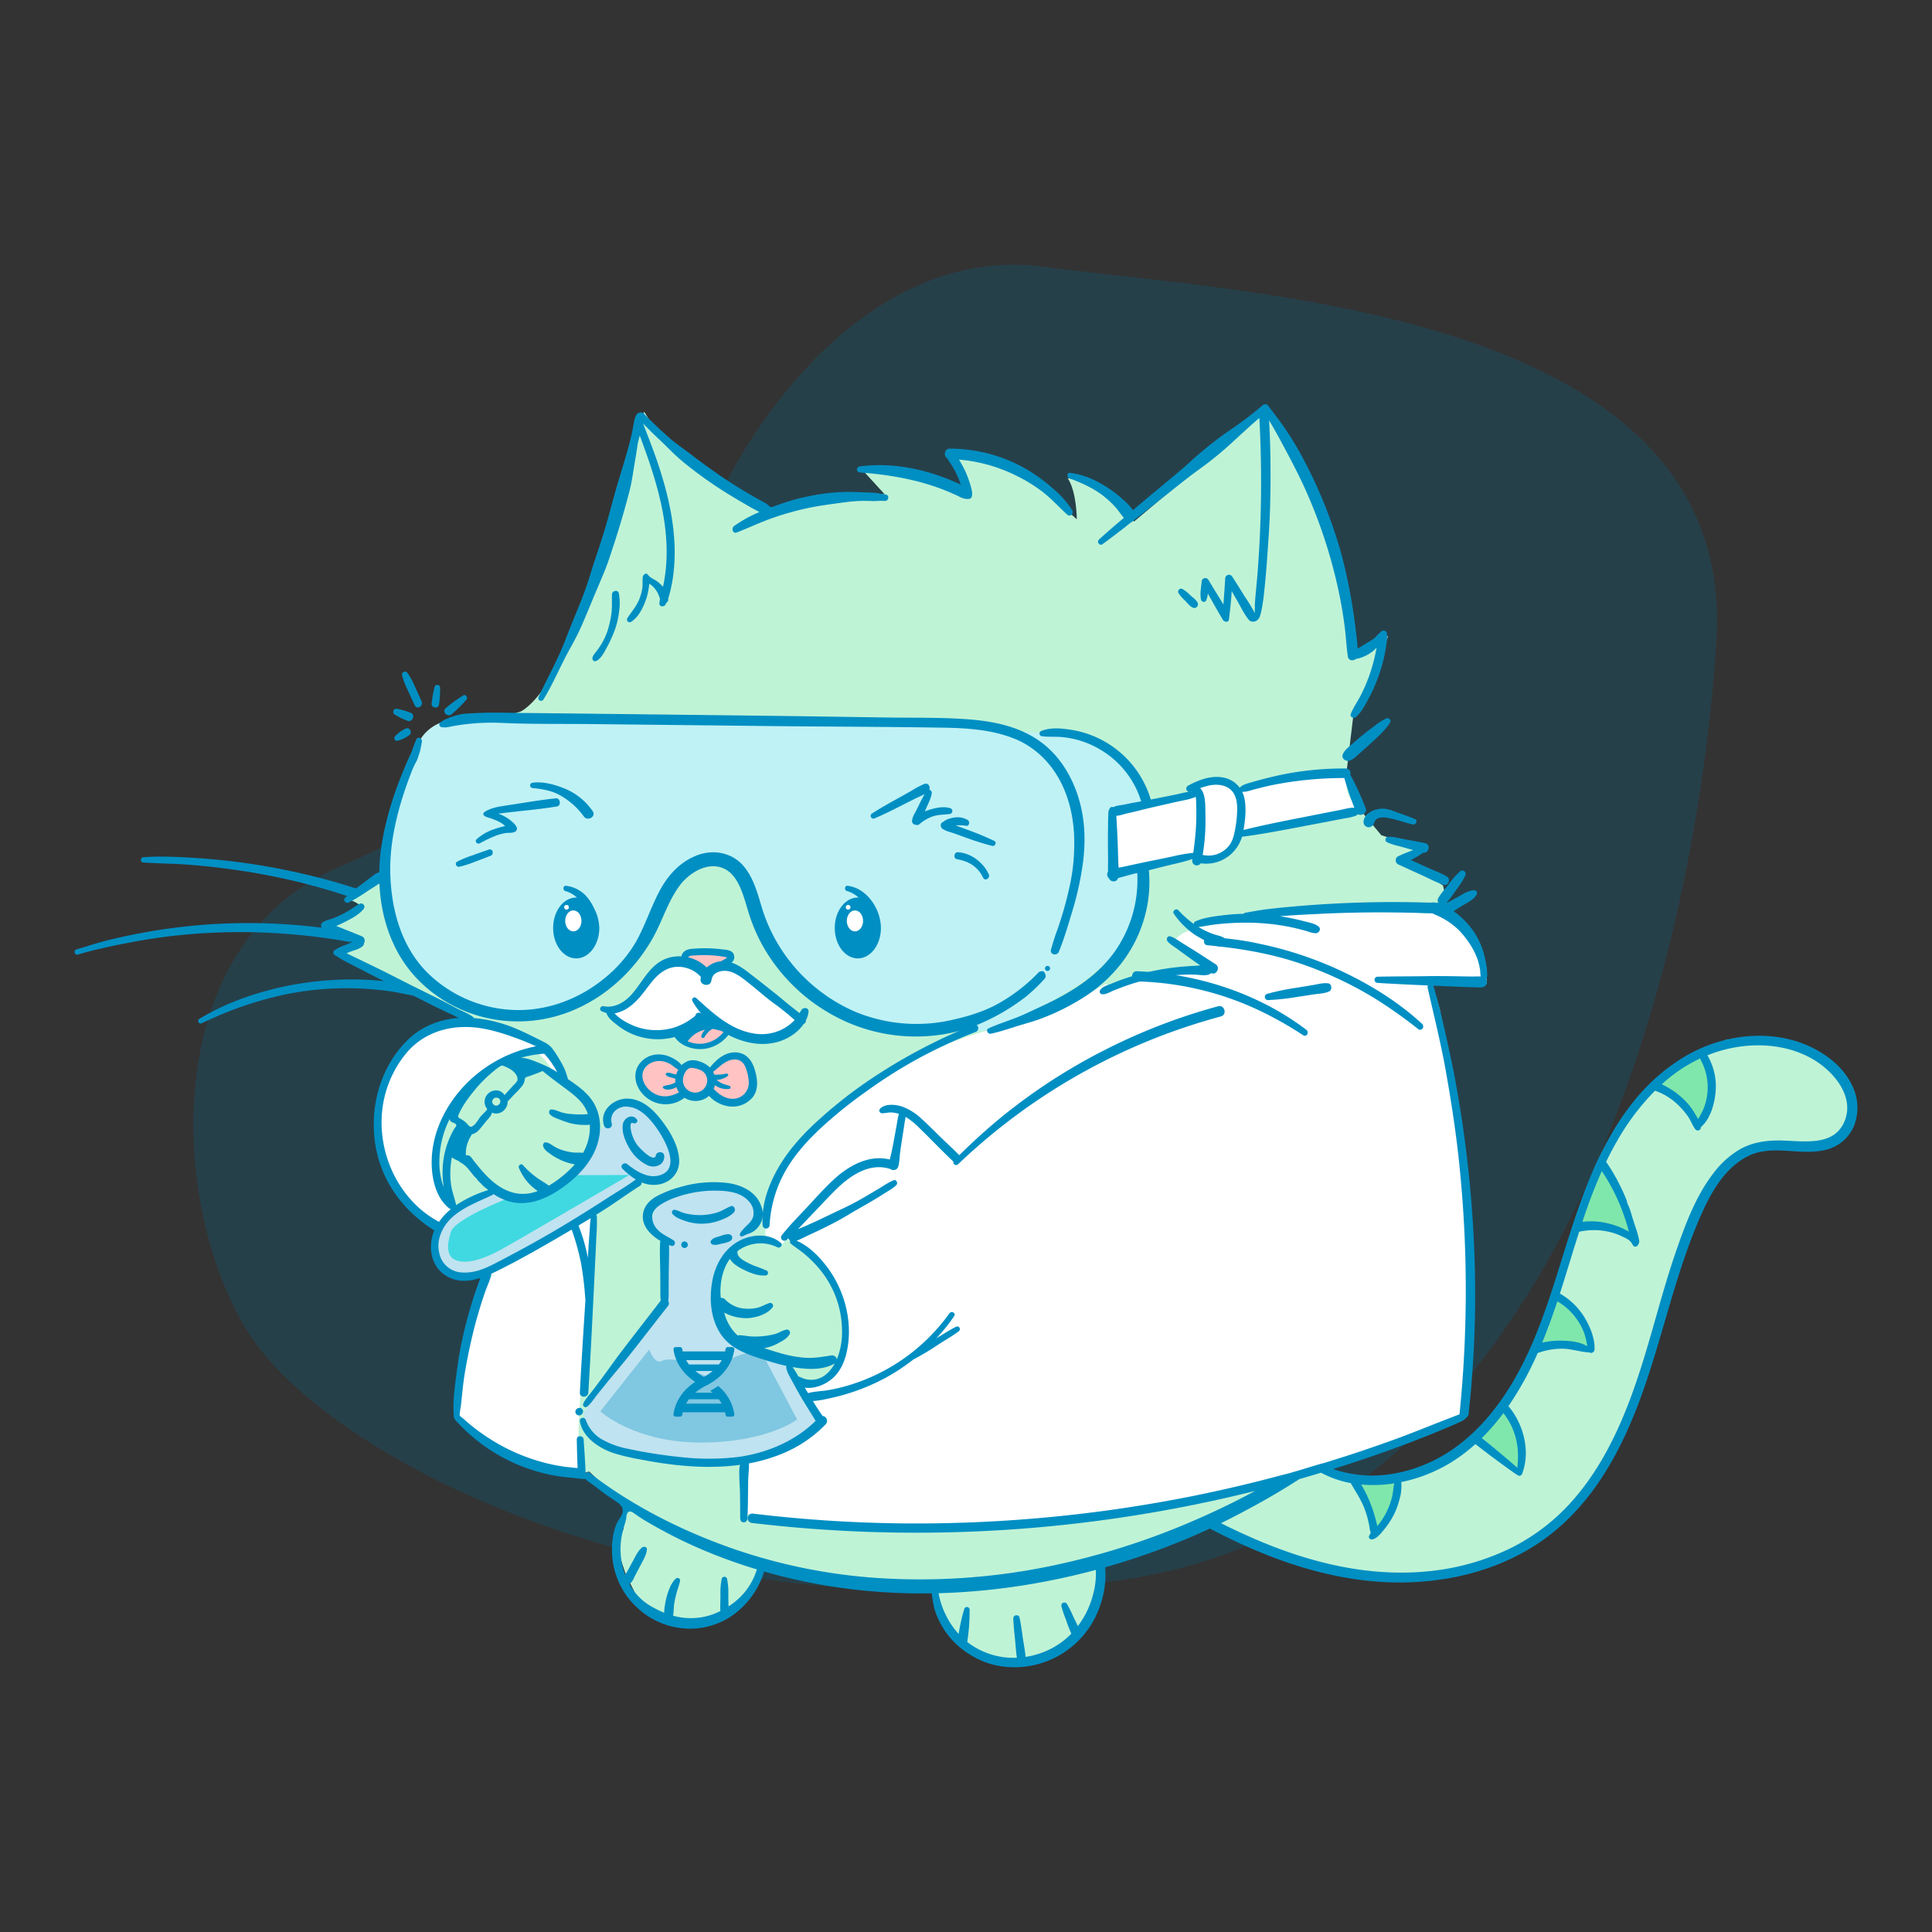 <svg id="Layer_1" data-name="Layer 1" xmlns="http://www.w3.org/2000/svg" width="1000" height="1000" viewBox="0 0 1000 1000">
  <rect x="0" y="0" width="1000" height="1000" fill="#333333" stroke="none"/>
  <g id="Group_334" data-name="Group 334">
    <path id="Path_5340" data-name="Path 5340" d="M364.347,277.316c8.9-33.322,74.776-153.111,176.7-139.16s358.4,21.477,347.352,193.688S804.614,790.378,573.999,818.705s-403.74-64.286-444.894-128.09-48.99-201.629,47.023-242.151S355.451,310.639,364.347,277.316Z" fill="#006b92" fill-opacity="0.25"/>
    <g id="Group_333" data-name="Group 333">
      <path id="Path_5273" data-name="Path 5273" d="M269.423,368.301s11.849-4.739,26.068-37.916,30.807-86.5,30.807-86.5l7.109-30.807,5.925,9.479,29.622,24.883,29.623,17.776,35.547-7.109,23.7-2.37-13.036-14.221,35.547,5.925,20.143,7.109-2.37-10.664-4.739-8.294,22.513,3.554,20.143,10.67,21.328,18.958s0-14.219-4.739-21.328h0l10.664,2.37,14.219,9.479,9.479,10.664,67.539-56.875,8.294,8.294,20.143,40.287,11.848,35.542,5.925,28.438v13.034l9.479-4.74,8.294-4.739-10.664,28.437-7.109,10.664-3.555,29.623,8.6,23.371,9.177,10.991,3.554,1.185,16.589,4.739-8.294,7.11,20.143,13.034,2.37,11.849,10.664,13.033,9.479,17.774v8.294l-28.44-1.188,4.207,14.2,7.642,43.859,5.925,52.136,1.185,112.565-74.649,28.44,9.479,5.924,27.253,2.37,29.623-13.034,28.437-29.622,17.774-29.623s14.218-43.841,14.218-45.026,14.219-42.656,14.219-42.656l18.958-31.992,21.329-22.514s25.955-14.438,26.6-14.921,31.46,1.894,31.46,1.894l18.958,8.294,13.034,13.034,2.37,14.219-7.11,14.218-15.4,3.555h-18.962l-16.588,3.555-10.664,11.845-11.849,18.958-21.329,62.8-16.588,49.765-17.774,29.623-28.437,27.252-26.068,11.849-28.437,7.11h-34.362l-53.321-15.4-24.883-13.034-58.062,21.324v11.849l-7.109,20.144-14.219,13.034-20.143,5.924-22.513-4.74-11.847-9.478-5.925-10.664-3.554-14.219-48.581-1.184-40.287-9.48-3.555,8.3-8.294,11.847-15.4,9.479h-17.773l-18.958-10.664-7.11-14.219-4.739-14.219,3.554-9.479,1.185-11.849-18.962-17.777-4.74,1.184-24.883-4.739-20.147-9.479-20.143-16.589,2.37-14.219,5.924-24.883,5.925-23.7,3.554-9.479h-3.55l-5.925,1.185-9.479-1.185-5.924-5.924-2.37-7.11,1.185-10.664-9.48-7.109-8.294-9.479-4.739-8.295s-5.925-8.294-5.925-9.479-2.37-17.773-2.37-17.773,1.185-13.034,1.185-14.219,3.555-10.664,3.555-11.849,4.739-9.479,4.739-9.479l7.11-8.294,11.849-7.11,10.664-3.555,5.924-1.184-35.547-20.145-29.622-15.4,10.664-5.925-16.588-9.475s16.588-7.109,16.588-8.294-5.924-3.555-5.924-3.555l18.958-11.851,1.185-22.513,16.588-47.4,13.034-9.479,27.253-2.37Z" fill="#bff3d6"/>
      <g id="Group_330" data-name="Group 330">
        <path id="Path_5274" data-name="Path 5274" d="M359.389,551.74c-11.165,0-11.183,14.439,0,14.439C370.554,566.179,370.572,551.74,359.389,551.74Z" fill="#ffc3c3"/>
        <path id="Path_5275" data-name="Path 5275" d="M343.393,548.186c-15.111,0-15.136,21.548,0,21.548C358.5,569.734,358.529,548.186,343.393,548.186Z" fill="#ffc3c3"/>
        <path id="Path_5276" data-name="Path 5276" d="M378.94,547.221c-15.111,0-15.136,22.513,0,22.513C394.051,569.734,394.076,547.221,378.94,547.221Z" fill="#ffc3c3"/>
        <path id="Path_5277" data-name="Path 5277" d="M364.215,541.296l-7.11-1.18-5.924-2.37,2.37-2.37,10.664-5.924,10.664,2.37-1.185,4.74-5.924,3.554Z" fill="#ffc3c3"/>
        <path id="Path_5278" data-name="Path 5278" d="M365.4,492.716h7.109l7.109,2.37-3.555,2.37-10.663,5.924-9.479-5.924-1.185-3.555,7.109-1.185Z" fill="#ffc3c3"/>
      </g>
      <path id="Path_5279" data-name="Path 5279" d="M592.015,410.261c-.859-18.637-21.237-26.5-37.2-28.842a383.638,383.638,0,0,0-47.562-3.762,3.306,3.306,0,0,0-2.281-.834c-13.253-2.935-27.314-3.472-40.833-3.916-13.759-.452-28.194-.941-41.806,1.382a4.693,4.693,0,0,0-.523.144c-32.173-.514-64.344-.777-96.517-1.173-17.555-.216-35.11-.577-52.666-.729q-12.873-.113-25.747-.272c-3.239-.043-6-.331-8.748.544a3.685,3.685,0,0,0-4.974-.607c-.34.234-.661.489-.994.73-7.117,1.173-13.863,6.416-16.09,13.074a3.654,3.654,0,0,0,.488,3.415,72.9,72.9,0,0,0-10.746,28.524,5.035,5.035,0,0,0-.372,1.119c-4.129,20.3-7.777,42.245-.031,62.178a68.938,68.938,0,0,0,32.2,36.08c27.1,13.9,60.126,6.77,80.436-14.72a5.063,5.063,0,0,0,5.85-2.474q9.529-16.166,18.9-32.42c4.845-8.448,9.565-21.42,20.232-23.7,23.63-5.059,31.537,24.592,33.118,41.856a6.881,6.881,0,0,0,3.245,5.6,3.421,3.421,0,0,0,.379,1.569c2.4,4.5,7.679,7.492,11.732,10.394a132.57,132.57,0,0,1,12.068,9.341,3.551,3.551,0,0,0,1.105,5.342c7.529,4.657,16.9,6.895,25.456,8.827,3.176.717,6.354,1.333,9.537,1.9a5.3,5.3,0,0,0,3.345,1.539q3.393.314,6.827.443,3.617.2,7.239.323a5.306,5.306,0,0,0,2.24-.372q3.1-.158,6.172-.521a4.534,4.534,0,0,0,1.036.7c11.216,5.443,23.549,3.254,34.63-1.428a236.202,236.202,0,0,0,34.615-18.333c18.837-12.023,37.311-31.627,34.59-55.743-.406-3.6-3.866-6.213-7.365-4.227a10.5,10.5,0,0,1-4.731,1.469c.595-10.61-.809-21.874-2.855-32.273,2.036-.517,4.038-1.194,6.043-1.848,3.183-1.038,6.639-1.927,9.438-3.806a3.266,3.266,0,0,0,1.129-4.479Z" fill="#bff2f5"/>
      <path id="Path_5280" data-name="Path 5280" d="M307.34,587.507l7.109-5.924,1.185-7.109,7.109-3.555,5.924,1.185,5.924,2.37,9.479,11.849,4.74,8.294v10.664l-7.11,4.735h-8.294l-7.109,4.74-66.354,39.1-15.218,6.835-10.85-.911-7.109-5.924-.92-9.5.92-8.276,7.109-9.479,15.4-7.109,7.109-3.555,11.491,4.7,14.577-3.512,12.661-7.782,9.852-12.361Z" fill="#bfe3f0"/>
      <path id="Path_5281" data-name="Path 5281" d="M422.392,732.694c-2.474-4.461-4.945-8.929-7.489-13.351-1.865-3.241-3.789-6.865-6.383-9.682,2.9-2.355,2.183-8.042-2.347-7.585-14.534,1.466-30.352-7.745-35.03-21.928-4.745-14.384,2.121-30.844,15.193-38.123a4.225,4.225,0,0,0,2.077-5.21c3.11-3.613,4.658-8.086,2.408-13.33-4.365-10.17-17.454-10.318-26.777-9.246-8.883,1.02-21.078,3.534-25.348,12.546-2.787,5.885.049,14.461,5.854,16.748.477,9.358,1.731,18.334,1.346,27.684-7.105,9.576-14.3,19.089-21.46,28.622-7.087,9.433-15.315,19.005-20.939,29.386a3.471,3.471,0,0,0-.228.528,2.747,2.747,0,0,0-1.042,3.155c6.669,19.449,35.307,24.211,52.864,24.753,22.7.7,46.645-4.948,65.461-18.014a4.793,4.793,0,0,0,2.1-3.311A4.063,4.063,0,0,0,422.392,732.694Z" fill="#bfe3f0"/>
      <path id="Path_5282" data-name="Path 5282" d="M717.451,766.8c-1.965.475-3.935.925-5.9,1.377a14.459,14.459,0,0,0-2.515-1.971c-2.953-1.817-7.069,1.928-4.945,4.945,3.2,4.543,5.645,8.752,4.083,14.485-1.412,5.177,5.977,6.936,7.86,2.167,2.121-5.373,4.369-10.712,6.252-16.173C723.3,768.678,720.188,766.139,717.451,766.8Z" fill="#80e7ac"/>
      <path id="Path_5283" data-name="Path 5283" d="M782.794,732.558c-.876-3.089-6.013-4.36-7.488-.978-1.906,4.37-4.788,7.423-7.646,11.131a2.776,2.776,0,0,0,.468,3.62,3.308,3.308,0,0,0,1.982,2.414,21.639,21.639,0,0,1,9.862,8.9c2.254,3.833,7.294,1.771,7.733-2.1C788.558,748.054,784.8,739.644,782.794,732.558Z" fill="#80e7ac"/>
      <path id="Path_5284" data-name="Path 5284" d="M822.617,694.723a68.426,68.426,0,0,0-12.024-20.607,2.451,2.451,0,0,0-2.368-.868,2.06,2.06,0,0,0-3.439,1.475,46.211,46.211,0,0,1-1.071,6.006c-.052.014-.1.028-.156.045a3.04,3.04,0,0,0-2.083,1.352l-.527.763a2.934,2.934,0,0,0,.761,3.811h0a28.575,28.575,0,0,1-3.925,6.489,2.807,2.807,0,0,0,3.385,4.386,20.322,20.322,0,0,1,17.163.436,2.944,2.944,0,0,0,3.235-.228A2.887,2.887,0,0,0,822.617,694.723Z" fill="#80e7ac"/>
      <path id="Path_5285" data-name="Path 5285" d="M845.186,636.682a3.767,3.767,0,0,0-.858-1.625c-.031-.029-.067-.054-.1-.083-.218-2.309-1.472-4.677-2.284-6.753q-1.494-3.826-3.1-7.608c-1.052-2.479-2.134-4.935-3.342-7.341a41.353,41.353,0,0,0-2.02-3.788c-.766-1.2-1.734-2.229-2.6-3.347a1.376,1.376,0,0,0-.808-.523,2.37,2.37,0,0,0-3.352,1.447c-.523,2-.906,4.019-1.469,6.014-.581,2.057-1.2,4.109-1.94,6.116-.681,1.857-1.435,3.68-2.246,5.483-.67,1.491-1.438,3.053-1.993,4.625a2.73,2.73,0,0,0-1.122,2.993,2.883,2.883,0,0,0,3.459,1.964,30.053,30.053,0,0,1,11.1.537,27.915,27.915,0,0,1,5.3,1.726c.92.416,1.839.85,2.743,1.3.451.223.884.489,1.337.705a3.765,3.765,0,0,0,1.69.269,1.677,1.677,0,0,0,1.605-2.111Z" fill="#80e7ac"/>
      <path id="Path_5286" data-name="Path 5286" d="M881.543,548.269a2.7,2.7,0,0,0-3.88-1.579,57.144,57.144,0,0,0-15.944,11.391,1.762,1.762,0,0,0-1.455,1.516,2.757,2.757,0,0,0,.642,4.164,59.515,59.515,0,0,1,15.971,15.076,2.8,2.8,0,0,0,3.448,1.13,2.766,2.766,0,0,0,1.63-3.092,3.285,3.285,0,0,0,.425-.82A39.043,39.043,0,0,0,881.543,548.269Z" fill="#80e7ac"/>
      <path id="Path_5287" data-name="Path 5287" d="M307.066,469.251a24.1,24.1,0,0,0-4.083-5.886,16.813,16.813,0,0,0-8.417-4.611c-.533-.115-1.072-.2-1.613-.267-1.576-.184-1.8,2.28-.365,2.7a15.029,15.029,0,0,1,6.062,3.4c-.133-.006-.266-.013-.4-.013-6.6,0-11.942,7.048-11.942,15.742s5.347,15.741,11.942,15.741,11.942-7.048,11.942-15.741a22.155,22.155,0,0,0-2.167-9.084Q307.577,470.248,307.066,469.251Z" fill="#008fc3"/>
      <path id="Path_5288" data-name="Path 5288" d="M452.982,469.16c-3.012-5.537-8.1-9.951-14.267-10.673-1.576-.184-1.8,2.28-.365,2.7a15.029,15.029,0,0,1,6.062,3.4c-.133-.006-.266-.013-.4-.013-6.6,0-11.942,7.048-11.942,15.742s5.346,15.741,11.942,15.741,11.942-7.048,11.942-15.742A23.765,23.765,0,0,0,452.982,469.16Z" fill="#008fc3"/>
      <g id="Group_331" data-name="Group 331">
        <path id="Path_5289" data-name="Path 5289" d="M700.55,415.19a11.045,11.045,0,0,1-3.322-10.088c.343-1.692-.8-3.9-2.826-3.709-15.317,1.452-38.855,2.144-52.921,8.38-3.555-3.555-21.328-10.664-22.513,0,0,1.185-8.115,2.93-15.4,5.026-8.258,2.374-16.548,4.638-24.822,6.953a2.812,2.812,0,0,0-2.033,2.67c.33,7.862.746,15.715,1.481,23.548a2.349,2.349,0,0,0,.676,1.476,2.811,2.811,0,0,0,3.151,2.423q.092-.012.184-.03c11.015-2.192,23.359-6.813,34.4-8.889,10.664,2.37,17.748-.146,22.833-8.255a2.357,2.357,0,0,0,.3-.838c19.833-4.543,39.676-9.035,59.494-13.638a3.034,3.034,0,0,0,1.318-5.029Z" fill="#fff"/>
        <path id="Path_5290" data-name="Path 5290" d="M768.061,503.716a67.96,67.96,0,0,0-9.663-19.548,48.36,48.36,0,0,0-6.894-8.139,12.674,12.674,0,0,0-4.45-2.707,8.307,8.307,0,0,0-1.619-.344,2.169,2.169,0,0,0-3.12-1.307c-3.584,1.944-7.8,1.03-11.536.059a92.807,92.807,0,0,0-39.308-2.9c-9.063.91-18.064,2.412-27.054,3.851q-13.969,2.236-27.934,4.494c-4.814.774-9.653,1.46-14.4,2.579a50.901,50.901,0,0,0-6.958,2.1,23.143,23.143,0,0,0-3.261,1.473,26.388,26.388,0,0,0-2.714,2.1c-.76.591-.213,1.776.594,1.974a82.647,82.647,0,0,0,11.676,6.715,2.442,2.442,0,0,0,1.036,1.729l5.453,4.08c-.931-.01-1.861-.009-2.779-.009q-3.975,0-7.945.259a127.073,127.073,0,0,0-16.544,2.189,112.44,112.44,0,0,0-15.847,4.3c-2.566.918-5.093,1.918-7.569,3.056-.925.426-1.875.862-2.822,1.313a1.941,1.941,0,0,0-2.854-1.272,220.341,220.341,0,0,1-35.231,16.045c-12.317,4.335-25.1,7.141-37.441,11.385a199.584,199.584,0,0,0-59.471,32.725,193.499,193.499,0,0,0-27.351,26.7,2.088,2.088,0,0,0-.5,1.165,79.73,79.73,0,0,0-15.419,40.675,1.208,1.208,0,0,0,.83,1.348,1.627,1.627,0,0,0,.995,1.559c1.663.835,3.345,1.632,5.022,2.439a2.039,2.039,0,0,0,2.7-.71c1.987-2.936,6.419,0,8.425,1.334a51.173,51.173,0,0,1,7.62,6.215,56.075,56.075,0,0,1,11.232,15.874c5.664,11.9,7.789,27.753,1.034,39.669a22.715,22.715,0,0,1-15.978,11.281,1.655,1.655,0,0,0-.445-.4,1.813,1.813,0,0,0-1.365-.179,1.794,1.794,0,0,0-1.058.814,1.816,1.816,0,0,0-.195.612,1.2,1.2,0,0,0,.387,1.978c.108.262.223.519.335.763a8.643,8.643,0,0,0,1.162,1.795,7.788,7.788,0,0,0,1.5,1.421,4.438,4.438,0,0,0,1.033.54,2.767,2.767,0,0,0,.813.207c.044.013.088.026.132.037a1.239,1.239,0,0,0,.349.053l.128-.015h.042a5.1,5.1,0,0,0,.777,1.92c.3.518.566,1.052.879,1.561.627,1.016,1.254,2.035,1.907,3.034s1.326,1.993,2.024,2.966c.205.286.419.615.646.943v.005c-2.617,7.1-10.618,9.915-17.058,12.409-3.847,1.489-7.681,3.01-11.524,4.509-2.013.786-4.028,1.564-6.038,2.356-1.69.666-3.871,1.138-5.022,2.595a1.662,1.662,0,0,0-1.032,1.061,10.056,10.056,0,0,0-.224,3.043q-.02,1.521-.038,3.041-.037,3.042-.076,6.082c-.024,2.027-.031,4.055-.045,6.082q-.009,1.521.067,3.041c.01.183.021.35.036.511l-.077-.013a1.535,1.535,0,0,0-1.709,2.223,12.339,12.339,0,0,0,1.2,1.4.953.953,0,0,0,1.7-.174,147.368,147.368,0,0,0,25.532,4.048,174.391,174.391,0,0,0,23.724.237,631.183,631.183,0,0,0,73.7,1.864,580.768,580.768,0,0,0,75.264-8.255c13.93-2.373,27.9-4.721,41.73-7.606a1.994,1.994,0,0,0,1.474-1.468h.041a86.215,86.215,0,0,0,9.625-2.026q23.811-5.175,47.179-12.156a2.353,2.353,0,0,0,1.688-1.564q20.362-6.027,40.462-12.913c8.755-3.008,17.462-6.1,25.893-9.927a2.286,2.286,0,0,0,3.485-1.213,125.611,125.611,0,0,0,1.894-12.552q.762-6.133,1.326-12.289,1.141-12.451,1.473-24.96a382.859,382.859,0,0,0-1.935-49.371q-1.155-11.211-2.959-22.35c-.118-1.7-.241-3.391-.407-5.081-.218-2.2-.381-4.407-.692-6.591a2.113,2.113,0,0,0,.724-1.658c-.171-3.2-.744-6.4-1.118-9.582q-.528-4.5-1.123-9-1.227-9.27-2.828-18.485c-2.165-12.363-4.822-24.667-8.106-36.783-.913-3.37-1.841-6.743-2.866-10.081-.648-2.11-1.424-4.167-2.222-6.217a89.364,89.364,0,0,1,12.773-1.8c2.39-.135,4.784-.131,7.176-.2,1.285-.039,2.571,0,3.855-.033.355-.009.73-.019,1.1-.04a2.019,2.019,0,0,0,.225.152,10.651,10.651,0,0,0,1.927.764,2.311,2.311,0,0,0,2.82-2.834Z" fill="#fff"/>
        <path id="Path_5291" data-name="Path 5291" d="M289.184,553.677c-2.893-8.971-11.524-15.313-19.9-18.809-10.49-4.378-22.09-4.714-33.3-4.464-1.691.038-3.382.092-5.072.149a9.065,9.065,0,0,0-2.228.132,7.575,7.575,0,0,0-2.228,1.6c-.428.347-.852.7-1.279,1.047l-.027.005c-7.312,2.145-12.943,7.486-17.348,13.51a59.42,59.42,0,0,0-9.769,21.319,60.746,60.746,0,0,0,7.414,45.469c4.919,7.972,11.808,14.415,18.626,20.734a2.32,2.32,0,0,0,3.24,0q3.373-3.832,6.782-7.633a1.242,1.242,0,0,0,.614-.783c.982-1.774-1-3.917-2.695-3.122a26.192,26.192,0,0,1-7.708-14.67c-1.257-7.563.506-15.475,3.068-22.586a65.89,65.89,0,0,1,35.978-38.169,96.499,96.499,0,0,1,11.631-3.8,2.024,2.024,0,0,0,.9-.523q1.3.939,2.552,2.01a40.956,40.956,0,0,1,7.962,9.751C287.283,556.27,289.73,555.369,289.184,553.677Z" fill="#fff"/>
        <path id="Path_5292" data-name="Path 5292" d="M306.354,634.496l.009-.295c.036-1.252.314-2.728-.22-3.886a1.3,1.3,0,0,0-2.218,0,2.437,2.437,0,0,0-.333.884,1.165,1.165,0,0,0-1.02-.011c-8.851,4.4-17.115,10.025-25.458,15.3q-5.7,3.608-11.381,7.251-3.726.9-7.455,1.782c-2.228.524-5.053.741-6.929,2.171a3.661,3.661,0,0,0-.357,5.617,4.233,4.233,0,0,0,1.1.764,239.611,239.611,0,0,0-9.56,33.48c-1.155,5.648-1.99,11.346-2.741,17.061q-.565,4.3-.972,8.63c-.277,2.974-2.934,5.846-2.578,8.82.1.8,1.71,3.642,2.37,3.555,2.313,2.935,6.568,4.788,9.479,7.109,3.428,2.734,7.112,3.619,10.933,5.773a84.193,84.193,0,0,0,37.442,11.015c.464,1.139,2.248.961,2.774-.1a2.279,2.279,0,0,0,.128-3.816c-.052-6.987-.077-13.964.266-20.951.385-7.86,1.056-15.7,1.673-23.547q1.878-23.882,3.754-47.763c.711-9.037,1.551-18.076,2.112-27.124A1.774,1.774,0,0,0,306.354,634.496Zm-52.116,25.912a11.571,11.571,0,0,1,1.706-.446l.406-.1a3.276,3.276,0,0,1-2.53.76A3.184,3.184,0,0,1,254.238,660.408Z" fill="#fff"/>
        <path id="Path_5293" data-name="Path 5293" d="M413.068,527.526c-5.057-4.311-10-8.757-14.966-13.169a2.067,2.067,0,0,0-2.389-.312q-2.2-1.686-4.4-3.38c-3.366-2.609-6.713-5.7-10.495-7.7-3.242-1.712-7.39-2.377-10.659-.307a10.3,10.3,0,0,0-3.065,3.376c-.544.854-1.17,2.395-2.37,1.729-1.364-.758-1.983-2.939-2.894-4.144a11.163,11.163,0,0,0-4.329-3.442c-7.077-3.205-14.385.048-19.6,5.128-6.487,6.324-10.4,15.105-19.327,18.531a1.6,1.6,0,0,0,.7,3.111,27.292,27.292,0,0,0,6.531,4.126,32.362,32.362,0,0,0,8.4,2.33,33.163,33.163,0,0,0,17.438-2.285c2.817-1.2,5.265-3,7.941-4.457a10.133,10.133,0,0,1,8.8-.869c6.223,2.248,10.431,8.047,16.925,9.837a17.576,17.576,0,0,0,5.368.6,16.147,16.147,0,0,0,5.949,1.1,17.17,17.17,0,0,0,13.292-6.709c.16.12.318.242.478.361C412.394,532.467,414.966,529.145,413.068,527.526Z" fill="#fff"/>
        <ellipse id="Ellipse_252" data-name="Ellipse 252" cx="296.757" cy="476.654" rx="4.207" ry="5.428" fill="#fff"/>
        <circle id="Ellipse_253" data-name="Ellipse 253" cx="293.228" cy="469.598" r="1.221" fill="#fff"/>
        <ellipse id="Ellipse_254" data-name="Ellipse 254" cx="442.519" cy="476.654" rx="4.207" ry="5.428" fill="#fff"/>
        <circle id="Ellipse_255" data-name="Ellipse 255" cx="438.99" cy="469.598" r="1.221" fill="#fff"/>
      </g>
      <path id="Path_5294" data-name="Path 5294" d="M261.2,620.924s-25.64,10.186-27.748,16.508-2.81,13.347,3.161,15.1,14.05-1.054,22.479-5.62,66.71-38.75,66.71-38.75l-29.128.114-14.8,11.772Z" fill="#40d9e1"/>
      <path id="Path_5295" data-name="Path 5295" d="M336.007,698.546l-25.288,31.963s17.561,16.156,51.982,16.156,49.875-11.942,49.875-11.942l-16.156-30.557-9.132-3.863s-10.186,1.4-15.455,8.78-12.644-.351-15.8-2.809-10.186-3.513-13.7-1.757S336.007,698.546,336.007,698.546Z" fill="#80c7e1"/>
      <g id="Group_332" data-name="Group 332">
        <path id="Path_5296" data-name="Path 5296" d="M555.093,264.283a46.391,46.391,0,0,0-9.338-10.753,91.63,91.63,0,0,0-11.413-8.8,78.8,78.8,0,0,0-26.316-10.8,81.858,81.858,0,0,0-16.353-1.728c-3-.01-3.423,3.911-1.291,5.1.77,1.529,1.873,2.9,2.741,4.382a49.746,49.746,0,0,1,2.62,5.12c.582,1.32,1.1,2.669,1.559,4.036-16.18-7.6-34.388-11.789-52.233-9.433a1.577,1.577,0,0,0,0,3.151c4.751.343,9.493.834,14.208,1.521s9.42,1.576,14.057,2.71a121.802,121.802,0,0,1,13.666,4.177q3.328,1.243,6.57,2.7,1.611.726,3.2,1.507a7.911,7.911,0,0,0,2.3.9c1.261.2,3.478.628,3.922-1.014.535-1.964-.191-4.214-.743-6.115a51.202,51.202,0,0,0-2.162-5.984,49.326,49.326,0,0,0-2.735-5.4c-.319-.544-.644-1.1-.985-1.664a81.683,81.683,0,0,1,28.5,7.745,83.063,83.063,0,0,1,14.569,8.772c4.684,3.625,8.618,7.967,12.947,11.961a1.736,1.736,0,0,0,2.71-2.091Z" fill="#008fc3"/>
        <path id="Path_5297" data-name="Path 5297" d="M717.376,371.899a35.203,35.203,0,0,0-6.065,3.951c-1.966,1.461-3.928,2.947-5.837,4.483-1.819,1.464-3.578,3.02-5.346,4.545-1.917,1.654-4.149,3.252-5.137,5.623-.818,1.963,1.51,3.732,3.273,3.272,2.26-.589,4.24-2.785,5.966-4.3,1.841-1.614,3.694-3.231,5.481-4.9,3.381-3.168,7.3-6.616,9.781-10.556C720.389,372.592,718.677,371.306,717.376,371.899Z" fill="#008fc3"/>
        <path id="Path_5298" data-name="Path 5298" d="M320.32,307.128c-.472-2.053-3.45-1.49-3.546.48-.149,3.038.112,6.031-.215,9.082a48.668,48.668,0,0,1-1.683,8.415,32.965,32.965,0,0,1-3.4,7.949c-.782,1.3-1.647,2.55-2.543,3.777-.827,1.132-2,2.243-2.277,3.651-.187.943.639,2.115,1.714,1.713,2.641-.989,4.386-4.631,5.675-6.98a66.787,66.787,0,0,0,4.09-8.917,42.294,42.294,0,0,0,2.246-9.352A29.281,29.281,0,0,0,320.32,307.128Z" fill="#008fc3"/>
        <path id="Path_5299" data-name="Path 5299" d="M458.129,255.896a36.276,36.276,0,0,1-3.747-.624,41.089,41.089,0,0,0-4.251-.314c-2.567-.1-5.139-.227-7.706-.307a95.629,95.629,0,0,0-16.052.859,121.785,121.785,0,0,0-17.636,3.8c-1.71.5-3.392,1.088-5.072,1.679q-1.26.45-2.523.881c-.724.248-1.555.762-2.343.522-.529-.162-.8-.624-1.2-.964a8.654,8.654,0,0,0-1.521-1.085q-1.97-1.061-3.923-2.15-3.9-2.175-7.723-4.478-6.888-4.153-13.479-8.775c-4.218-2.97-8.425-5.965-12.5-9.129-4.108-3.19-8.54-6.106-12.432-9.552-4.33-3.834-8.517-7.8-12.545-11.948a1.167,1.167,0,0,0-.841-.7,1.7,1.7,0,0,0-1.509,0,1.439,1.439,0,0,0-1.1.369c-1.59,1.537-1.835,4.465-2.257,6.549-.133.652-.249,1.3-.353,1.948-1.864,8.938-4.647,17.568-7.278,26.314-2.775,9.226-5.03,18.6-7.9,27.8-1.463,4.7-3.017,9.374-4.589,14.04-1.5,4.453-2.753,8.987-4.315,13.421-3.2,9.072-7.194,17.835-10.586,26.821-3.888,10.3-9.307,19.823-13.966,29.774a1.432,1.432,0,0,0,2.471,1.444c5.189-8.393,8.868-17.573,13.662-26.167,2.3-4.125,4.464-8.224,6.353-12.557,1.974-4.529,3.84-9.1,5.734-13.664s3.865-9.106,5.756-13.676c1.8-4.344,3.224-8.874,4.694-13.338q4.621-14.037,8.33-28.347c1.348-5.218,1.988-10.551,2.913-15.846.566-3.238,1.047-6.485,1.546-9.732a1.731,1.731,0,0,0,.118-.31c.279-1.007.532-2,.768-3,7.985,21.225,15.246,43.586,13.719,66.424a88.423,88.423,0,0,1-1.341,10.252c-.105.57-.231,1.14-.366,1.709.065-.271-1.162-1.343-1.367-1.545a15.376,15.376,0,0,0-1.611-1.371c-1.568-1.163-3.462-1.659-4.68-3.277a2.087,2.087,0,0,0-.557-.592c-.921-.537-2.1.652-2.215,1.514-.259,1.943.038,3.915-.246,5.873a25.489,25.489,0,0,1-1.556,5.67c-1.464,3.734-4.1,6.569-6.21,9.9a1.4,1.4,0,0,0,1.9,1.9c3.706-2.328,5.909-6.682,7.437-10.656a31.435,31.435,0,0,0,1.679-6.437c.135-.869.284-1.777.38-2.691a12.746,12.746,0,0,1,2.884,2.559,14.723,14.723,0,0,1,2.638,5.43c-.136.718-.247,1.438-.313,2.16-.155,1.7,2.223,2.066,3.025.819a12.435,12.435,0,0,0,.706-1.266,1.608,1.608,0,0,0,.829-1.724c-.009-.071-.022-.141-.032-.211a54.877,54.877,0,0,0,1.435-5.406,72.701,72.701,0,0,0,1.472-9.093,97.9,97.9,0,0,0,.029-18.984c-1.152-12.856-4.445-25.379-8.58-37.572-2.242-6.611-4.852-13.084-7.326-19.611,2.9,2.971,5.845,5.9,8.875,8.723,3.867,3.607,7.451,7.52,11.544,10.884a213.702,213.702,0,0,0,25.821,18.21c4.613,2.766,9.215,5.488,13.973,7.986a67.592,67.592,0,0,0-13.136,7.268c-1.5,1.106-.687,4.134,1.4,3.318,6.088-2.384,11.973-5.175,18.145-7.365a147.739,147.739,0,0,1,18.968-5.336c6.424-1.349,12.947-2.131,19.446-3.009a72.218,72.218,0,0,1,9.769-.654c1.645.006,3.286.066,4.93.108a46.333,46.333,0,0,1,5.078-.086C460.148,259.616,460.622,256.001,458.129,255.896Z" fill="#008fc3"/>
        <path id="Path_5300" data-name="Path 5300" d="M619.849,311.876c-.809-1.495-2.457-2.609-3.7-3.742a21.341,21.341,0,0,0-4.062-3.256,1.548,1.548,0,0,0-2.1,2.1,21.164,21.164,0,0,0,3.4,3.922c1.17,1.184,2.377,2.825,3.883,3.563a1.908,1.908,0,0,0,2.579-2.587Z" fill="#008fc3"/>
        <path id="Path_5301" data-name="Path 5301" d="M717.85,328.528a1.778,1.778,0,0,0-2.6-1.922,26.273,26.273,0,0,0-3.384,3.3,23.218,23.218,0,0,1-4.047,2.658c-1.283.818-2.592,1.608-3.872,2.43-.391.252-.81.5-1.235.758-.181-3.515-.672-7.057-1.085-10.516q-.8-6.72-1.941-13.4a262.507,262.507,0,0,0-5.706-26.195,245.247,245.247,0,0,0-20.548-50.259c-2.416-4.474-5.076-8.8-7.909-13.015-2.848-4.242-6.015-8.218-9.051-12.322a2.014,2.014,0,0,0-3.158-.068,190.525,190.525,0,0,1-16.874,12.754,190.158,190.158,0,0,0-16.848,13.126c-2.751,2.317-5.308,4.844-8.066,7.162s-5.52,4.632-8.287,6.94c-5.355,4.467-10.744,8.9-16.043,13.43l-.757.645a35.401,35.401,0,0,0-5.279-5.552,59.659,59.659,0,0,0-8.377-6.4c-5.789-3.724-12.054-6.512-18.917-7.326-1.705-.2-1.755,2.267-.378,2.792,5.9,2.249,11.825,4.811,16.919,8.6a50.844,50.844,0,0,1,6.833,6.252c1.58,1.706,2.9,3.862,4.481,5.638-4.374,3.706-8.742,7.423-12.957,11.3-1.237,1.137.418,3.377,1.827,2.368,2.42-1.732,4.795-3.526,7.153-5.342,1.188-.914,2.385-1.817,3.574-2.73,1.137-.873,2.228-1.81,3.366-2.677.612-.465,1.271-.863,1.881-1.33.692-.53,1.315-1.142,2.009-1.669.74-.562,1.486-1.115,2.221-1.685q1.8-1.392,3.586-2.8,3.578-2.81,7.135-5.644l2.887-2.29c5.651-4.476,11.248-9.029,17.119-13.2a177.483,177.483,0,0,0,16.513-13.581c4.574-4.172,9.084-8.4,13.8-12.4a605.054,605.054,0,0,1-.816,78.748q-.454,5.685-.993,11.365c-.174,1.834-.345,3.663-.46,5.5-.109,1.754-.024,3.538-.1,5.285a97.366,97.366,0,0,0-5.3-8.682c-2.1-3.4-4.212-6.786-6.388-10.138a1.959,1.959,0,0,0-3.619.98c-.189,3.645-.481,7.287-.727,10.928-.056.835-.13,1.68-.2,2.529-2.6-4.257-5.223-8.5-7.776-12.783a1.9,1.9,0,0,0-3.5.949c-.233,2.984-.983,6.5-.284,9.442.263,1.107,2.121,1.5,2.615.341a14.125,14.125,0,0,0,.919-3.536c2.453,4.384,7.424,13.157,7.983,13.85.495.712,2.487,1.106,2.854-.149.018-.063.977-8.005,1.175-10.643.11-1.463.213-2.928.318-4.392q1.386,2.439,2.79,4.87c1.923,3.335,3.66,7.186,6.165,10.118,1.233,1.443,4.755,1.26,5.793-2.4a42.81,42.81,0,0,0,1.04-4.677c.295-1.774.574-3.546.772-5.332.369-3.325.716-6.652,1.013-9.983.6-6.777,1.041-13.566,1.508-20.353.943-13.681,1.136-27.429.949-41.139-.088-6.493-.333-12.98-.682-19.464,3.454,5.724,6.6,11.686,9.722,17.551,4.177,7.84,8.139,15.779,11.553,23.986a261.079,261.079,0,0,1,15.547,50.9c.923,4.842,1.714,9.712,2.334,14.6.642,5.068.857,10.2,1.612,15.25.325,2.177,2.872,2.321,4.25,1.14a15.701,15.701,0,0,0,4.394-1.349,20.074,20.074,0,0,0,4.72-2.972,14.727,14.727,0,0,0,1.507-1.5,89.291,89.291,0,0,1-4.062,15.227,83.089,83.089,0,0,1-4.249,9.683c-1.639,3.165-3.743,6.108-5.053,9.413-.652,1.644,1.642,2.588,2.745,1.6,2.705-2.428,4.513-5.887,6.237-9.063a87.338,87.338,0,0,0,4.781-10.4,81.9,81.9,0,0,0,5.095-22.016A2.235,2.235,0,0,0,717.85,328.528Z" fill="#008fc3"/>
        <path id="Path_5302" data-name="Path 5302" d="M244.505,526.097c-2.694-1.792-5.854-2.972-8.71-4.491-2.884-1.533-5.744-3.1-8.668-4.564-5.851-2.919-11.735-5.771-17.56-8.743s-11.653-5.932-17.54-8.778c-2.946-1.424-5.885-2.864-8.839-4.271-1.277-.608-2.547-1.239-3.833-1.827.646-.274,1.274-.551,1.873-.786,2.1-.826,5.126-1.441,6.678-3.123a1.828,1.828,0,0,0,.5-1.352,2.463,2.463,0,0,0-1.119-3.559c-3.1-1.264-6.207-2.509-9.311-3.76-1.319-.531-2.643-1.076-3.983-1.57,1.524-.619,3.027-1.3,4.49-2.049,3.25-1.665,7.337-3.788,9.664-6.676a1.727,1.727,0,0,0-2.083-2.7,48.413,48.413,0,0,0-4.495,2.869,55.226,55.226,0,0,1-4.943,2.74,50.255,50.255,0,0,1-4.965,2.108c-1.684.613-3.628.941-4.992,2.143a1.883,1.883,0,0,0,.827,3.13,5.372,5.372,0,0,0,.589.062,49.185,49.185,0,0,0,8.408,4.026q3.035,1.251,6.068,2.5c-1.088.484-2.145,1.037-3.078,1.42-1.848.76-4.14,1.419-5.743,2.723-.937.227-1.636,1.407-.986,2.209a1.523,1.523,0,0,0,1.152.919,59.593,59.593,0,0,0,7.189,4.127c2.894,1.515,5.805,3,8.707,4.5,5.915,3.054,11.893,5.977,17.867,8.911,5.869,2.882,11.681,5.875,17.531,8.8,2.932,1.463,5.925,2.789,8.879,4.2s5.87,3.214,8.972,4.311C245.157,530.281,246.2,527.224,244.505,526.097Z" fill="#008fc3"/>
        <path id="Path_5303" data-name="Path 5303" d="M253.023,439.739c-2.8.988-5.615,1.911-8.391,2.957a54.908,54.908,0,0,0-7.979,3.285c-1.5.856-.44,2.937,1.118,2.65a54.632,54.632,0,0,0,8.128-2.623c2.694-.955,5.339-2.034,8.012-3.046C255.893,442.216,255.071,439.016,253.023,439.739Z" fill="#008fc3"/>
        <path id="Path_5304" data-name="Path 5304" d="M287.671,413.216c-5.749.6-11.522,1.488-17.23,2.4-2.763.443-5.53.858-8.3,1.28-3.715.566-7.438,1.116-10.759,3a2.453,2.453,0,0,0-1.134,1.047c-.5,1.166,1.225,1.845,2.053,2.094a32.599,32.599,0,0,1,6.292,2.455,15.949,15.949,0,0,1,2.876,2.025c-.163.045-.324.09-.481.129a51.758,51.758,0,0,0-5.235,1.547,25.885,25.885,0,0,0-9.071,5.2c-1.153,1.1.309,2.769,1.63,2.112a69.33,69.33,0,0,1,8.935-4.173,24.632,24.632,0,0,1,4.822-1.177c1.583-.185,3.14.113,4.572-.676a1.832,1.832,0,0,0,.445-2.839,2.169,2.169,0,0,0-.445-.756,20.578,20.578,0,0,0-8.8-5.731c1.494-.162,2.986-.38,4.446-.546,2.9-.329,5.792-.669,8.691-.977,5.75-.612,11.552-1.271,17.259-2.193C290.612,417.057,290.086,412.96,287.671,413.216Z" fill="#008fc3"/>
        <path id="Path_5305" data-name="Path 5305" d="M306.765,419.849a32.6,32.6,0,0,0-13.81-11.4c-5.257-2.206-11.5-4.068-17.245-3.316a1.374,1.374,0,0,0,0,2.746c5.384.589,10.412,1.382,15.1,4.293a38.51,38.51,0,0,1,11.348,10.371C304.116,425.343,308.76,422.65,306.765,419.849Z" fill="#008fc3"/>
        <path id="Path_5306" data-name="Path 5306" d="M511.815,452.58c-2.8-6.141-9.171-11.058-16.018-11.473-2.033-.123-2.543,3.265-.488,3.6,5.991.985,10.918,3.941,13.553,9.6C509.794,456.304,512.719,454.565,511.815,452.58Z" fill="#008fc3"/>
        <path id="Path_5307" data-name="Path 5307" d="M514.623,435.257c-4.177-2-8.388-3.752-12.735-5.352l-6.441-2.371c-.245-.09-.49-.185-.736-.283l.035-.006a20.6,20.6,0,0,1,5.346.192c1.7.2,2.017-2.207.81-2.989a10.163,10.163,0,0,0-6.992-1.281c-1.8.26-4.217.866-5.632,2.237-1.615.272-1.754,2.651-.476,3.555,1.757,1.243,4.206,1.733,6.218,2.461l6.451,2.335c4.318,1.563,8.618,2.936,13.064,4.083C515.029,438.223,516.112,435.971,514.623,435.257Z" fill="#008fc3"/>
        <path id="Path_5308" data-name="Path 5308" d="M491.855,418.316c-3.074-.958-6.741-.349-9.77.518a34.417,34.417,0,0,0-3.4,1.165l.6-1.393c1.082-2.52,2.6-5.3,2.992-8.027a1.623,1.623,0,0,0-1.226-1.776c.552-1.64-.524-3.765-2.623-3.031a43.213,43.213,0,0,0-6.659,3.539q-3.477,1.962-6.97,3.894c-4.573,2.528-9.1,5.049-13.478,7.891a1.423,1.423,0,0,0,1.435,2.455c4.714-2,9.258-4.28,13.827-6.606q3.41-1.735,6.832-3.443c1.669-.831,3.546-1.568,5.22-2.511a61.299,61.299,0,0,0-3.052,5.841q-.99,1.958-1.979,3.916a10.093,10.093,0,0,0-1.554,4.178,1.906,1.906,0,0,0,1.847,1.964q.05.002.1 0a1.755,1.755,0,0,0,1.807-.236,22.326,22.326,0,0,1,7.284-4.194c2.788-.837,5.516-.759,8.361-1.126a1.545,1.545,0,0,0,.406-3.018Z" fill="#008fc3"/>
        <path id="Path_5309" data-name="Path 5309" d="M706.892,418.437a140.32,140.32,0,0,0-7.987-17.476,2.431,2.431,0,0,0-2.29-3.2,162.789,162.789,0,0,0-28.072,2.254c-4.573.774-9.118,1.8-13.613,2.938-2.252.57-4.5,1.167-6.726,1.837-2.03.612-4.643,1.12-6.206,2.616a1.224,1.224,0,0,0-.269.4,13.469,13.469,0,0,0-7.68-5.153c-6.646-1.685-13.444.932-19.239,4.068a1.747,1.747,0,0,0,.468,3.134c-2.49.361-5.019,1.056-7.373,1.528-3.43.687-6.855,1.393-10.286,2.073-.664.131-1.327.255-1.99.384a51.326,51.326,0,0,0-39.992-35.885c-5.215-.91-11.579-1.705-16.606.373a1.41,1.41,0,0,0,.373,2.754c2.934.387,5.924.155,8.876.331a46.907,46.907,0,0,1,8.788,1.38,48.001,48.001,0,0,1,15.432,7.123,46.949,46.949,0,0,1,18.156,24.858c-1.121.2-2.24.413-3.363.61-1.838.322-3.664.713-5.493,1.082-1.809.366-3.711.417-5.375,1.229-.067.033-.13.067-.191.1a1.415,1.415,0,0,0-1.6.3c-.939,1.2-.945,2.306-.995,3.789-.053,1.621-.1,3.238-.11,4.86-.027,3.007-.079,6.016-.064,9.024s.021,6.018.074,9.025c.034,2.007-.117,4.2-.015,6.316a2.719,2.719,0,0,0,.547,3.579c.766,2.029,4.1,2.068,4.6-.223,2.6-.586,5.216-1.461,7.751-2.069q1.11-.267,2.223-.529a64.509,64.509,0,0,1-12.511,41.85c-9.411,12.592-23.238,20.8-37.284,27.252-4.369,2.007-8.738,4.193-13.216,5.924-4.64,1.793-9.414,3.321-13.95,5.367-1.65.744-.428,3.132,1.177,2.791,4.493-.956,8.909-2.442,13.286-3.824s8.826-2.514,13.138-4.159a118.259,118.259,0,0,0,22.565-11.436c13.835-9.053,24.488-22.075,29.639-37.862a66.943,66.943,0,0,0,3.181-27.072c-.008-.089-.021-.177-.035-.264q1.173-.289,2.344-.589c3.506-.9,7.026-1.745,10.542-2.607a92.608,92.608,0,0,0,9.683-2.612c-.014.1-.027.2-.04.292a2.389,2.389,0,0,0,4.317,1.918,19.213,19.213,0,0,0,13.8-3.238,19.583,19.583,0,0,0,7.588-10.521,1.891,1.891,0,0,0,.424-.007c9.906-1.346,19.723-3.188,29.555-5.059q7.18-1.368,14.361-2.736l7.517-1.451c2.428-.469,5.031-.71,7.292-1.741a1.853,1.853,0,0,0,.8-.661C704.568,422.577,707.75,420.822,706.892,418.437Zm-90.087-8.9c.081.039.167.076.243.118-.255.017-.512.046-.769.073Zm2.346,16.124c-.2,5.32-.8,10.535-1.505,15.778a77.485,77.485,0,0,0-10.49,1.81c-3.551.739-7.094,1.507-10.653,2.2s-7.1,1.483-10.643,2.242c-1.829.392-3.656.8-5.49,1.166-.453.09-.917.166-1.384.24-.063-1.462-.18-2.92-.211-4.3-.067-3.009-.179-6.017-.283-9.025s-.276-6.017-.421-9.024c-.073-1.51-.172-3.015-.28-4.522,1.771.016,3.559-.762,5.281-1.151,1.817-.41,3.639-.8,5.444-1.258q5.081-1.288,10.18-2.455c3.4-.783,6.814-1.541,10.219-2.316,3.253-.74,6.917-1.237,9.994-2.6a22.316,22.316,0,0,1,.229,3.381c.103,3.277.136,6.552.013,9.834Zm21.171-5.08a63.688,63.688,0,0,1-1.063,8.967c-.578,2.9-1.3,5.937-3.2,8.265a13.564,13.564,0,0,1-13.553,4.7,107.862,107.862,0,0,0,1.414-20.583c-.067-3.6.129-7.774-1.043-11.221a8.11,8.11,0,0,0-1.688-2.794c4.16-1.463,8.473-2.511,12.778-.977,5.853,2.078,6.652,8.205,6.355,13.643Zm60.623-2.5c-2.452-.113-5.061.734-7.46,1.2l-7.173,1.394c-4.9.952-9.786,1.926-14.678,2.89-9.37,1.847-18.717,3.717-27.972,6.02.849-5.227,1.524-10.984.485-16.194a14.52,14.52,0,0,0-1.207-3.573c2.008.179,4.058-.647,5.988-1.151,2.25-.588,4.5-1.177,6.766-1.693,4.437-1.008,8.91-1.789,13.416-2.418a190.954,190.954,0,0,1,26.7-1.855,151.123,151.123,0,0,0,5.216,15.39.715.715,0,0,0-.081-.013Z" fill="#008fc3"/>
        <path id="Path_5310" data-name="Path 5310" d="M732.44,424.004c-2.665-1.19-5.406-2.119-8.153-3.1-2.615-.935-5.128-2.117-7.935-2.328-4.045-.305-10.581,2.09-10.584,6.99a2.69,2.69,0,0,0,4.975,1.348c.794-1.375.842-2.633,2.468-3.342a9.587,9.587,0,0,1,5.348-.179c4.335.714,8.44,2.426,12.734,3.333C732.839,427.052,734.067,424.731,732.44,424.004Z" fill="#008fc3"/>
        <path id="Path_5311" data-name="Path 5311" d="M748.886,453.679c-3.592-2.068-7.648-3.55-11.423-5.266q-3.573-1.626-7.156-3.229c2.178-1.171,4.309-2.437,6.361-3.8,2.921.342,4.059-4.262,1-4.951-3.2-.719-6.422-1.25-9.645-1.848-3.1-.576-6.258-1.524-9.427-1.507-1.421.007-2.126,2.106-.756,2.792,2.828,1.416,6.017,1.982,9.045,2.84,1.527.433,3.046.879,4.569,1.312-2.676.951-5.308,2.04-7.876,3.222a2.4,2.4,0,0,0,0,4.117q5.878,2.694,11.767,5.367c3.864,1.746,7.731,3.848,11.744,5.217C749.619,458.809,751.147,454.981,748.886,453.679Z" fill="#008fc3"/>
        <path id="Path_5312" data-name="Path 5312" d="M629.2,499.082c-3.908-2.476-7.755-5.053-11.683-7.5q-2.8-1.74-5.6-3.474c-1.93-1.188-3.916-2.733-6.082-3.432-1.576-.509-2.41,1.481-1.495,2.568,1.388,1.651,3.536,2.855,5.269,4.127q2.809,2.063,5.635,4.1c1.973,1.432,3.972,2.829,5.973,4.224-1.1.062-2.2.18-3.149.225-2.342.11-4.679.306-7.013.51a122.206,122.206,0,0,0-14.713,2.255,124.227,124.227,0,0,0-14.162,3.831c-2.268.771-4.516,1.606-6.722,2.541-1.934.821-5.018,1.571-6.08,3.5a1.386,1.386,0,0,0,.821,2.017c2.135.394,4.456-1.206,6.405-1.979,2.175-.864,4.359-1.7,6.574-2.46a101.2,101.2,0,0,1,27.877-5.556c2.334-.15,4.674-.168,7.013-.126,2.38.042,5.329.707,7.606-.021a2.294,2.294,0,0,0,1.172-.8C629.42,505.131,631.922,500.807,629.2,499.082Z" fill="#008fc3"/>
        <path id="Path_5313" data-name="Path 5313" d="M763.508,460.883c-3.178-.432-6.721,2.193-9.4,3.682-1.822,1.012-3.765,1.962-5.629,3.015a68.875,68.875,0,0,0,5.153-6.86,44.705,44.705,0,0,0,4.809-7.525,1.766,1.766,0,0,0-2.761-2.13,44.446,44.446,0,0,0-5.853,6.636c-1.787,2.308-3.966,4.639-5.394,7.182a2.316,2.316,0,0,0,.094,2.484,585.701,585.701,0,0,0-78.15,2.119q-5.367.496-10.72,1.125c-3.744.447-7.388,1.209-11.1,1.817a1.2,1.2,0,0,0-.849.555c-2.988.051-5.972.227-8.939.572-5.285.615-11.125,1.192-16.034,3.337a1.286,1.286,0,0,0-.758,1.378,49.954,49.954,0,0,1-8.061-7.141c-1.136-1.235-3.316.394-2.353,1.816a41.954,41.954,0,0,0,10.628,10.714c1.286.912,11.209,6.693,13.529,6.248a4.486,4.486,0,0,0,.548-.032,2.435,2.435,0,0,0,1.216-4.492,10.955,10.955,0,0,0-3.479-1.267c-1.066-.324-2.121-.676-3.161-1.076a41.592,41.592,0,0,1-6.194-3.044c-.139-.082-.273-.171-.411-.254,2.264-.17,4.513-.655,6.758-.977,2.578-.371,5.172-.635,7.77-.815a133.805,133.805,0,0,1,15.768-.253,115.408,115.408,0,0,1,15.374,1.77q3.8.7,7.544,1.684,1.869.488,3.722,1.041a11.211,11.211,0,0,0,3.986.852c1.571-.122,2.809-2.172,1.406-3.394-1.962-1.708-5.114-2.173-7.587-2.826q-3.892-1.027-7.849-1.789-2.305-.445-4.627-.8l1.8-.142c6.463-.505,12.925-.8,19.4-1.11q19.416-.937,38.879-.682,10.757.123,21.5.57a2.426,2.426,0,0,0,3.034,1.541c3.354-1.338,6.451-3.634,9.536-5.505,2.593-1.574,6.652-3.356,7.836-6.309A1.4,1.4,0,0,0,763.508,460.883Z" fill="#008fc3"/>
        <path id="Path_5314" data-name="Path 5314" d="M414.932,522.642c-.387.575-.748,1.154-1.107,1.728-.117-.089-.234-.179-.347-.269q-2.062-1.632-4.131-3.255c-2.574-2.018-5.019-4.178-7.574-6.213-5.007-3.991-10.047-7.969-15.136-11.855-4.184-3.195-9.16-6.047-14.618-5.067a13.014,13.014,0,0,0-6.246,3.053,20.153,20.153,0,0,0-21-4.584c-8.935,3.433-12.393,12.848-18.6,19.335-3.479,3.638-8.61,6.4-13.766,5.281-1.478-.321-2.566,1.806-1.08,2.562a12.193,12.193,0,0,0,2.673,1.008,1.624,1.624,0,0,0,.126.623c.894,2.1,3.068,3.769,4.808,5.161a33.818,33.818,0,0,0,30.316,6.605.653.653,0,0,0,.118.291c3.354,4.608,9.8,6.533,15.281,5.832a18.784,18.784,0,0,0,12.352-7.2c10.584,5.517,23.077,6.868,33.106.084a22.741,22.741,0,0,0,5.943-5.827,1.6,1.6,0,0,0,1.055-1.76,12.5,12.5,0,0,0,1.4-4.567C418.7,521.564,415.9,521.208,414.932,522.642Zm-50.66,17.474a15.777,15.777,0,0,1-8.308-1.127,14.524,14.524,0,0,1,8.958-5.992,7.625,7.625,0,0,0-1.926,3.2.878.878,0,0,0,1.6.673,14.929,14.929,0,0,1,2.512-3.177,8.36,8.36,0,0,1,1.638-1.08c.287,0,.575.009.866.024a8.489,8.489,0,0,0,1.264.328c.873.186,1.714.508,2.587.667q.5.315,1,.62A16.089,16.089,0,0,1,364.272,540.116Zm46.5-11.594a23.273,23.273,0,0,1-5.886,4.237,23.739,23.739,0,0,1-14.551,2.21c-12.112-1.914-21.228-10.423-29.916-18.366a1.292,1.292,0,0,0-2.021,1.559,39.669,39.669,0,0,0,4.575,6.458c-.023-.007-.045-.015-.068-.021a1.829,1.829,0,0,0-3,1.169,34.174,34.174,0,0,1-9.821,5.7,31.6,31.6,0,0,1-12.293,1.682,31.126,31.126,0,0,1-11.779-3.1,32.501,32.501,0,0,1-5.048-2.974c-1.03-.753-1.948-1.691-2.919-2.546.367-.056.738-.127,1.116-.219a19.943,19.943,0,0,0,7.178-3.593c4.638-3.5,7.663-8.4,11.308-12.835,3.264-3.968,7.39-7.233,12.725-7.453a15.869,15.869,0,0,1,12.4,5.227,7.73,7.73,0,0,0-.173,1.345c-.129,3.143,4.946,3.919,5.565.753.328-1.68.733-2.982,2.215-3.952a8.617,8.617,0,0,1,5.065-1.29c4.747.161,9.024,3.893,12.563,6.681,4.451,3.506,8.639,7.384,13.276,10.649,2.335,1.644,4.52,3.487,6.747,5.274,1,.8,2.1,1.878,3.276,2.822-.172.197-.348.392-.536.583Z" fill="#008fc3"/>
        <path id="Path_5315" data-name="Path 5315" d="M540.747,503.754a1.3,1.3,0,0,0-1.325-1.082,1.435,1.435,0,0,0-.49.087,2.016,2.016,0,0,0-1.524.707,82.851,82.851,0,0,1-9.941,8.894,85.935,85.935,0,0,1-10.582,6.993c-7.532,4.242-16,6.771-24.418,8.624a82.757,82.757,0,0,1-49.683-4.241,86.55,86.55,0,0,1-37.591-31.164,84.091,84.091,0,0,1-10.636-22.106c-2.413-7.8-4.4-16.168-9.92-22.458-5.927-6.749-15.357-8.462-23.614-5.382-9.033,3.368-15.392,10.455-19.792,18.833-4.422,8.419-7.32,17.532-11.95,25.849a68.718,68.718,0,0,1-16.547,19.135c-13.028,10.721-29.673,16.931-46.605,16.317a67.365,67.365,0,0,1-45.2-19.59c-13.138-13.381-18.24-31.835-18.889-50.155a101.888,101.888,0,0,1,1.481-20.624,150.35,150.35,0,0,1,4.979-20.175c.921-2.915,1.928-5.8,2.973-8.673.363-.995.763-1.974,1.129-2.967a47.884,47.884,0,0,1,1.9-4.534c.369-.753.764-1.494,1.189-2.217a10.748,10.748,0,0,0,.781-2.17c.273-.821.576-1.632.815-2.464a50.438,50.438,0,0,0,1.084-5.353c.273-1.578-2.053-2.917-2.827-1.191a65.869,65.869,0,0,0-2.427,6.309c-7.2,15.594-13.055,31.791-15.66,48.845a101.865,101.865,0,0,0-1.157,13.722c-.039.006-.078.008-.117.016-1.757.391-3.223,1.794-4.644,2.853-1.494,1.113-2.943,2.279-4.433,3.4a93.314,93.314,0,0,0-8.485,6.866c-1.346,1.285.36,3.245,1.909,2.473a90.2,90.2,0,0,0,9.478-5.746c1.543-1.024,3.135-1.957,4.674-2.986.558-.373,1.138-.729,1.7-1.109.568,13.073,3.832,26.018,10.472,37.34,9.1,15.514,24.458,26.572,41.681,31.407a73.787,73.787,0,0,0,51.709-4.735c15.872-7.553,29.134-20.613,37.707-35.9,4.913-8.76,7.706-18.657,13.687-26.826,4.349-5.94,12.424-11.449,20.127-9.958,7.839,1.518,11.176,9.361,13.4,16.2,1.287,3.964,2.341,8,3.775,11.917a90.63,90.63,0,0,0,5.436,12.07,92.791,92.791,0,0,0,36.3,36.394,88.68,88.68,0,0,0,51.308,10.934,81.955,81.955,0,0,0,26.3-6.718,108.901,108.901,0,0,0,22.916-13.691,85.168,85.168,0,0,0,9.409-9.053A2.2,2.2,0,0,0,540.747,503.754Z" fill="#008fc3"/>
        <path id="Path_5316" data-name="Path 5316" d="M557.814,411.609c-3.716-11.265-10.392-21.617-20.265-28.408-10.647-7.323-23.525-9.893-36.194-10.867-14.343-1.1-28.817-.748-43.19-.971q-23.516-.365-47.029-.7-47.205-.6-94.409-1.125-23.516-.277-47.029-.517c-6.975-.06-13.954-.326-20.927-.032-3.086.13-6.177.217-9.248.557a33.771,33.771,0,0,0-8.534,2.61,10.4,10.4,0,0,0-3.2,1.927,1.368,1.368,0,0,0,.6,2.263,9.946,9.946,0,0,0,4.552-.215,112.782,112.782,0,0,1,27.188-1.934c15.228.685,30.482.415,45.724.581q45.626.5,91.25,1.015c30.309.338,60.626.348,90.933.846,12.34.2,24.975.98,36.589,5.525,10.876,4.255,19.267,12.506,24.522,22.841s7.19,22.167,6.861,33.7a101.015,101.015,0,0,1-2.66,21.374,187.322,187.322,0,0,1-6.073,21.2c-1.255,3.351-2.3,6.731-3.266,10.174-.754,2.691,3.075,3.571,4.074,1.124,2.87-7.026,4.924-14.342,7.142-21.6a158.267,158.267,0,0,0,4.865-21.393C562.118,436.816,561.9,423.98,557.814,411.609Z" fill="#008fc3"/>
        <path id="Path_5317" data-name="Path 5317" d="M542.254,499.946a1.307,1.307,0,1,0,1.255,1.255A1.307,1.307,0,0,0,542.254,499.946Z" fill="#008fc3"/>
        <path id="Path_5318" data-name="Path 5318" d="M210.172,377.033a16.3,16.3,0,0,0-5.672,4.083,1.385,1.385,0,0,0,1.337,2.3,16.3,16.3,0,0,0,6.243-3.105C213.514,379.076,211.986,376.306,210.172,377.033Z" fill="#008fc3"/>
        <path id="Path_5319" data-name="Path 5319" d="M212.787,369.043a38.15,38.15,0,0,0-7.276-2.155,1.611,1.611,0,0,0-1.236,2.931,38.192,38.192,0,0,0,6.787,3.314C213.423,373.958,215.131,370.038,212.787,369.043Z" fill="#008fc3"/>
        <path id="Path_5320" data-name="Path 5320" d="M218.238,363.041c-1.11-2.506-2.26-4.994-3.4-7.488a36.8,36.8,0,0,0-3.892-7.2,1.554,1.554,0,0,0-2.826,1.192,37.425,37.425,0,0,0,2.97,7.8c1.194,2.591,2.374,5.189,3.6,7.767C215.831,367.525,219.293,365.423,218.238,363.041Z" fill="#008fc3"/>
        <path id="Path_5321" data-name="Path 5321" d="M224.977,355.529a56.071,56.071,0,0,0-1.58,8.794c-.087,2.158,3.366,2.677,3.811.516a56.188,56.188,0,0,0,.6-8.928C227.875,354.31,225.3,353.924,224.977,355.529Z" fill="#008fc3"/>
        <path id="Path_5322" data-name="Path 5322" d="M239.674,359.99a73.47,73.47,0,0,0-8.984,6.571c-2.157,1.9.961,4.9,3.124,3.124a70.094,70.094,0,0,0,7.559-7.493C242.392,361.06,241.074,359.087,239.674,359.99Z" fill="#008fc3"/>
        <path id="Path_5323" data-name="Path 5323" d="M390.6,553.454c-1.43-4.712-4.418-8.485-9.649-8.734-5.678-.271-10.211,3.668-13.5,7.856a6.776,6.776,0,0,0-.894-.853,14.3,14.3,0,0,0-4.87-2.437,9.021,9.021,0,0,0-4.38-.42,7.482,7.482,0,0,0-2.733,1.112c-.247.162-1.987,1.116-1.773,1.452-1.255-1.975-3.779-3.414-5.784-4.3a14.611,14.611,0,0,0-8.145-1.225c-5.239.85-9.63,4.963-9.98,10.378-.369,5.722,3.512,11.125,8.508,13.592a15.835,15.835,0,0,0,16.753-1.564c.047-.039.09-.078.132-.119a10.62,10.62,0,0,0,11.452-.011,10.081,10.081,0,0,0,1.218-.982,17.335,17.335,0,0,0,10.785,5.5,13.516,13.516,0,0,0,11.854-4.765C392.861,563.698,392.047,558.24,390.6,553.454Zm-51.17,12.943c-3.714-1.717-7.006-5.561-6.914-9.832.09-4.149,3.915-7,7.8-7.364a11.208,11.208,0,0,1,6.034,1.264c1.707.86,3.069,2.314,4.719,3.206a12.342,12.342,0,0,0-.963,2.084c-.049.139-.092.281-.135.423-.747-.156-1.489-.374-2.223-.564a4.974,4.974,0,0,0-2.626-.3.733.733,0,0,0-.32,1.212,4.608,4.608,0,0,0,2.2,1.042c.843.262,1.732.477,2.556.8a10.841,10.841,0,0,0,.021,1.915,20.803,20.803,0,0,1-2.925,1.212,15.301,15.301,0,0,0-3.226.7.67.67,0,0,0,0,1.144c1.584,1.2,4.78.535,6.668-.642a10.869,10.869,0,0,0,1.339,2.7c-3.782,2.045-7.928,2.887-12.01,1Zm20.723-.866a6.4,6.4,0,0,1-6.674-6.113q-.008-.184-.006-.369a7.921,7.921,0,0,1,1.105-3.883,4.352,4.352,0,0,1,2.724-2.4,5.627,5.627,0,0,1,2.183.158,12.884,12.884,0,0,1,3.545,1.184,5.731,5.731,0,0,1,3,4.664,6.332,6.332,0,0,1-5.875,6.758l-.007 0Zm19.837,3.175c-4.139.333-7.853-2.128-10.566-5.082a10.615,10.615,0,0,0,.613-1.981,9.978,9.978,0,0,0,7.521,1.945c.831-.177.71-1.328,0-1.565a28.782,28.782,0,0,1-3.96-1.288,25.365,25.365,0,0,1-2.737-1.79,8.482,8.482,0,0,0,2.789-.511,8.039,8.039,0,0,0,3.112-1.606.651.651,0,0,0-.455-1.1c-1.063-.048-2.117.392-3.2.436-1.113.046-2.225.133-3.341.135h-.008a9.629,9.629,0,0,0-.686-1.541,1.37,1.37,0,0,0,.32-.184c3.476-2.779,7.439-7.1,12.385-6.03,2.4.517,3.671,2.522,4.4,4.706a23.145,23.145,0,0,1,1.4,7.267,8.242,8.242,0,0,1-7.592,8.189Z" fill="#008fc3"/>
        <path id="Path_5324" data-name="Path 5324" d="M736.081,529.961c-11.55-10.709-25.26-19.335-39.388-26.212a191.27,191.27,0,0,0-44.851-15.267,149.34,149.34,0,0,0-26.394-3.366c-2.633-.067-3.2,3.883-.484,4.14,15.562,1.472,30.773,3.869,45.691,8.681a192.569,192.569,0,0,1,41.955,19.465,244.938,244.938,0,0,1,21.448,15.246C735.8,534.002,737.633,531.4,736.081,529.961Z" fill="#008fc3"/>
        <path id="Path_5325" data-name="Path 5325" d="M676.161,533.022c-19.474-14.787-43-24.2-67.063-28.2a167.33,167.33,0,0,0-20.593-2.109c-3.379-.137-3.393,5.2,0,5.263a157.147,157.147,0,0,1,68.468,17.6,189.138,189.138,0,0,1,17.54,10.259C676.308,537.024,677.788,534.257,676.161,533.022Z" fill="#008fc3"/>
        <path id="Path_5326" data-name="Path 5326" d="M217.835,514.055c-2.4-1.7-5.039-3.041-7.468-4.694-1.718-.274-3.444-.5-5.125-.734-3.807-.541-7.63-.966-11.466-1.244a162.389,162.389,0,0,0-22.955-.031,164.236,164.236,0,0,0-44.263,9.045,130.869,130.869,0,0,0-23.37,10.941,1.317,1.317,0,0,0,1.328,2.273,190.537,190.537,0,0,1,42.309-14.727,158.871,158.871,0,0,1,43.936-2.974c4.206.3,8.4.754,12.567,1.4,4.2.652,8.338,1.756,12.544,2.306a1.952,1.952,0,0,0,2.237-1.42A1.151,1.151,0,0,1,217.835,514.055Z" fill="#008fc3"/>
        <path id="Path_5327" data-name="Path 5327" d="M181.894,482.565a300.7,300.7,0,0,0-111.775.936c-5.163,1.014-10.3,2.15-15.4,3.458-5.116,1.313-10.1,2.952-15.152,4.458-1.7.507-.977,3.177.735,2.667,8.787-2.618,17.932-4.51,26.931-6.242q13.634-2.626,27.467-3.972a313.506,313.506,0,0,1,55.2-.363,305.515,305.515,0,0,1,30.633,3.985C183.751,488.08,185.128,483.152,181.894,482.565Z" fill="#008fc3"/>
        <path id="Path_5328" data-name="Path 5328" d="M187.951,461.053a344.299,344.299,0,0,0-87.157-17.008c-8.808-.519-17.765-1-26.575-.35a1.374,1.374,0,0,0,0,2.746c7.747.489,15.511.554,23.258,1.127,7.66.567,15.312,1.436,22.92,2.487a334.317,334.317,0,0,1,45.192,9.39q8.625,2.44,17.125,5.34C184.45,463.545,186.176,462.248,187.951,461.053Z" fill="#008fc3"/>
        <path id="Path_5329" data-name="Path 5329" d="M687.451,508.974c-2.627-.355-5.443.491-8.049.92l-7.8,1.285a125.997,125.997,0,0,0-15.772,3.246,1.65,1.65,0,0,0,.436,3.226,129.643,129.643,0,0,0,15.925-1.764c2.611-.384,5.219-.793,7.828-1.189,2.577-.392,5.624-.427,7.977-1.564C689.645,512.337,689.387,509.235,687.451,508.974Z" fill="#008fc3"/>
        <path id="Path_5330" data-name="Path 5330" d="M343.741,597.951c-.323-2.14-3.845-2.057-4.241,0-.834,4.33-8.6-3.87-9.658-5.3a19.099,19.099,0,0,1-2.942-6.22c-.215-.766-1.513-6.2.882-5.1,1.129.52,2.721-.628,1.879-1.879a3.455,3.455,0,0,0-4.321-1.23,4.976,4.976,0,0,0-3.023,4.292c-.442,4.089,1.469,8.437,3.5,11.87a21.693,21.693,0,0,0,8.917,8.539,7.03,7.03,0,0,0,6.445.15A4.854,4.854,0,0,0,343.741,597.951Z" fill="#008fc3"/>
        <path id="Path_5331" data-name="Path 5331" d="M378.147,624.369c-2.258.951-4.293,2.311-6.636,3.1a29.354,29.354,0,0,1-7.465,1.4,30.877,30.877,0,0,1-7.363-.433,21.907,21.907,0,0,1-3.6-.881,20.56,20.56,0,0,0-3.675-1.343,1.309,1.309,0,0,0-1.261,2.167c1.549,1.983,4.9,3.03,7.22,3.816a25.665,25.665,0,0,0,8.674,1.172,26.735,26.735,0,0,0,8.37-1.622c2.609-.935,5.63-2.209,7.516-4.316C381.021,626.216,379.98,623.598,378.147,624.369Z" fill="#008fc3"/>
        <path id="Path_5332" data-name="Path 5332" d="M394.053,624.401c-2.46-7.472-10.105-11.079-17.386-12.078a61.342,61.342,0,0,0-25.082,2.23,57.991,57.991,0,0,0-11.389,4.457c-3.141,1.7-5.989,4.2-7.028,7.73-1.989,6.759,2.982,12.255,8.683,15.569a2.557,2.557,0,0,0-.184.848c-.272,5.505.055,11.077.089,16.587q.027,4.146.059,8.293a39.022,39.022,0,0,0,.171,5.153c-.033.04-.068.078-.1.12-6.812,8.9-13.741,17.7-20.521,26.618-3.382,4.448-6.558,9.042-9.9,13.52q-2.4,3.224-4.833,6.426c-1.625,2.154-3.766,4.335-4.81,6.829a1.318,1.318,0,0,0,1.919,1.475c2.077-1.563,3.589-4.051,5.208-6.074q2.622-3.276,5.253-6.543c3.517-4.342,7.182-8.558,10.662-12.931,6.976-8.767,13.791-17.66,20.729-26.457a2.381,2.381,0,0,0,.3-2.794,36.329,36.329,0,0,0,.193-5.342q.027-4.146.053-8.293c.029-5.093.3-10.24.124-15.337.4.151.8.293,1.188.419,1.725.56,2.613-1.9,1.192-2.826-2.638-1.714-5.591-2.878-7.853-5.119a9.751,9.751,0,0,1-3.211-7.568c.239-2.649,2.431-4.6,4.543-5.942a40.255,40.255,0,0,1,8.791-3.995,59.5,59.5,0,0,1,19.648-3.1c5.975.063,12.858.734,17.043,5.532a8.734,8.734,0,0,1,2.242,7.918c-.722,2.761-3.691,4.662-5.4,6.81-.573.719-1.919,2.006-1.342,3.04.479.855,1.667.145,2.26-.165,1.5-.787,3.281-1.1,4.68-2.056a10.858,10.858,0,0,0,4.01-12.953Z" fill="#008fc3"/>
        <path id="Path_5333" data-name="Path 5333" d="M377.243,638.838c-1.7-.148-3.584.679-5.194,1.168-1.531.466-3.109.808-4.048,2.178a1.339,1.339,0,0,0,.479,1.826c1.529.7,3.04.207,4.623-.183,1.633-.4,3.668-.651,5.046-1.642a1.813,1.813,0,0,0-.906-3.347Z" fill="#008fc3"/>
        <path id="Path_5334" data-name="Path 5334" d="M354.379,642.582a1.692,1.692,0,1,0,1.619,1.619A1.692,1.692,0,0,0,354.379,642.582Z" fill="#008fc3"/>
        <path id="Path_5335" data-name="Path 5335" d="M301.8,730.562a1.865,1.865,0,0,0-2.806-1.61l-.231.129a1.957,1.957,0,0,0-.874,1.137,1.927,1.927,0,0,0,0,1.011,1.833,1.833,0,0,0,1.581,1.362,1.447,1.447,0,0,0,.758-.034,1.9,1.9,0,0,0,.84-.489l.186-.188h0A1.88,1.88,0,0,0,301.8,730.562Z" fill="#008fc3"/>
        <path id="Path_5336" data-name="Path 5336" d="M504.03,530.404a286.458,286.458,0,0,0-54.843,29.158,234.631,234.631,0,0,0-24.515,19.254c-7.612,6.811-14.74,14.289-20.209,22.96-5.969,9.461-10.566,21.046-9.713,32.435a1.8,1.8,0,0,0,3.592,0,63.782,63.782,0,0,1,8.311-28.34c4.908-8.574,11.692-15.991,18.932-22.65a235.067,235.067,0,0,1,23.3-18.658,253.589,253.589,0,0,1,25.132-15.979,265.627,265.627,0,0,1,31.03-14.489C507.321,533.207,506.312,529.495,504.03,530.404Z" fill="#008fc3"/>
        <path id="Path_5337" data-name="Path 5337" d="M959.292,563.21c-5.4-12.845-18.7-21.354-31.729-24.889-13.191-3.579-27.449-2.64-40.363,1.623a79.203,79.203,0,0,0-17.679,8.472,99.176,99.176,0,0,0-24.41,22.265q-3.509,4.395-6.612,9.095c-2.155,3.249-4.15,6.6-6.032,10.018a163.6,163.6,0,0,0-9.29,19.27c-6.864,16.437-11.872,33.472-17.215,50.435l-.075.237c-2.409,7.643-4.9,15.263-7.674,22.781-5.532,14.97-12.274,29.6-21.57,42.634q-1.55,2.174-3.189,4.282c-8.746,11.235-19.621,20.966-32.557,27.088-12.3,5.82-26.559,8.655-40.092,6.495a63.522,63.522,0,0,1-10.824-2.644c20.328-6.334,40.426-13.53,60.02-21.837,2.233-.947,4.442-1.922,6.631-2.955.68-.33,3.351-2.186,3.49-3.491a565.621,565.621,0,0,0,2.922-85.847,617.832,617.832,0,0,0-9.871-87.512c-1.524-8.126-3.256-16.222-5.1-24.281s-3.7-16.137-6.122-24.05a1.801,1.801,0,0,0-.088-.213c9.187.4,16.7.689,16.909.7,1.867.057,3.735.1,5.6.172,1.829.064,4.05.342,5-1.639a2.589,2.589,0,0,0-.095-2.36c.87-1.683.421-4.227.225-6.031a41.883,41.883,0,0,0-1.2-6.407,39.506,39.506,0,0,0-5.22-12.056,43.399,43.399,0,0,0-9.048-9.679c-.954-.748-2.02-1.549-3.156-2.31a1.28,1.28,0,0,0-.752-2.274,1.166,1.166,0,0,0-1.2,1.06,14.817,14.817,0,0,0-7.264-2.279c-2.831.033-3.337,3.439-1.337,4.939,1.569,1.178,3.615,1.8,5.359,2.7a44.436,44.436,0,0,1,4.945,2.989,35.485,35.485,0,0,1,8.1,7.983,40.836,40.836,0,0,1,5.742,9.985,33.973,33.973,0,0,1,1.546,5.823c.212,1.194.166,2.653.383,3.96-1.468-.158-3.071.008-4.478-.011-7.7-.107-15.409-.33-23.106-.194-8.635.152-17.273.079-25.907.287a1.6,1.6,0,0,0,0,3.189c6.1.415,16.719.922,26.207,1.34a1.538,1.538,0,0,0-.167,1.16c3.211,14.309,6.789,28.5,9.372,42.947s4.829,28.978,6.489,43.579a630.883,630.883,0,0,1,3.634,87.4q-.606,23.507-3.016,46.916c-10.925,4.065-21.669,8.611-32.621,12.616q-17.3,6.327-34.914,11.754-1.682.519-3.367,1.026c.561-.4-16.78,5.185-20.271,5.817q-23.366,6.337-47.118,11.108a729.712,729.712,0,0,1-145.5,14.143,706.159,706.159,0,0,1-73.216-4.1q-4.5-.486-8.987-1.03a2.464,2.464,0,0,0-2.449,2.449,2.506,2.506,0,0,0,2.449,2.449,718.503,718.503,0,0,0,73.494,4.927,719.799,719.799,0,0,0,73.619-2.6,726.17,726.17,0,0,0,72.6-10.042q20.344-3.858,40.446-8.874c-9.322,5.078-18.873,9.716-28.593,14a380.897,380.897,0,0,1-79.09,25.241,334.054,334.054,0,0,1-87.009,5.85,286.468,286.468,0,0,1-78.661-16.32c-24.439-8.831-48.084-20.829-68.9-36.442q-1.488-1.116-2.961-2.251a4.645,4.645,0,0,1-.7.527c-.185.113-.375.218-.565.323-.007.01-.015.018-.021.028-.163-5.87-.613-11.747-1-17.585-.148-2.26-3.606-2.307-3.553,0,.113,4.912.2,9.846.432,14.769a92.268,92.268,0,0,1-20.546-3.709,99.08,99.08,0,0,1-19.273-8.085,101.988,101.988,0,0,1-17.2-11.891c-.745-.637-1.473-1.293-2.2-1.954-.533-.485-1.681-1.006-1.841-1.776a1.35,1.35,0,0,1,.022-.5,39.182,39.182,0,0,1,.613-4.109c.191-1.7.363-3.407.536-5.111.343-3.368.69-6.737,1.2-10.085.921-6.054,2.136-12.072,3.466-18.048s2.9-11.922,4.7-17.787q1.35-4.4,2.873-8.741c.986-2.821,2.571-5.84,3.029-8.81,2.665-1.2,5.234-2.539,7.627-3.773,11.267-5.807,22.279-12.192,33.2-18.615.239-.14.475-.283.714-.424a123.307,123.307,0,0,1,4.8,17.163,166.299,166.299,0,0,1,2.249,18.749,1.772,1.772,0,0,0,.077.4c-.568,9.246-1.2,18.488-1.748,27.735-.4,6.774-.8,13.547-1.137,20.325-.139,2.824,4.205,2.8,4.379,0,1.471-23.577,2.555-47.192,3.7-70.787.165-3.387.338-6.774.476-10.162a92.744,92.744,0,0,0,.241-10.163,1.508,1.508,0,0,0-.395-.907q2.3-1.434,4.594-2.893c6.1-3.892,11.925-8.231,18.053-12.065a1.838,1.838,0,0,0,.9-1.838,16.093,16.093,0,0,0,8.473,1.142c6.671-.936,11.42-6.252,10.977-13.1-.477-7.363-4.839-14.628-9.244-20.331-4.272-5.529-9.88-10.787-17.254-11.07-7.234-.279-15,6.215-12.373,13.963.842,2.482,4.717,1.469,3.964-1.093a6.577,6.577,0,0,1,1.537-6.339,8.209,8.209,0,0,1,7.152-2.3c5.555.561,9.845,4.895,13.1,9.063,4.684,5.989,15.4,23.495,2.35,26.58-5.879,1.39-11.7-2.5-16.1-5.956-1.691-1.329-4.053.835-2.431,2.431a37.512,37.512,0,0,0,6.873,5.507c-4.612,3.407-9.627,6.328-14.441,9.441q-7.281,4.711-14.664,9.281c-9.84,6.1-19.829,11.962-30.025,17.452-5.051,2.719-10.118,5.449-15.238,8.035-4.738,2.393-10.017,4.284-15.4,3.943a12.561,12.561,0,0,1-10.935-6.979,16.51,16.51,0,0,1-.425-12.626c4.25-11.693,16.707-15.623,26.86-20.51a1.335,1.335,0,0,0,.568-.506,31.055,31.055,0,0,0,5.755,3.031c9.354,3.7,18.9.791,27.046-4.4,7.522-4.791,14.533-11.034,18.744-19.011,4.228-8.011,5.158-17.957.744-26.109-2.524-4.661-6.733-8.095-10.994-11.1q-1.353-.956-2.73-1.881a2.228,2.228,0,0,0-.066-.268,44.425,44.425,0,0,0-1.559-4.685,42.064,42.064,0,0,0-2.459-4.7,54.61,54.61,0,0,0-4.343-6.608,13.118,13.118,0,0,0-4.11-2.982c-1.736-.932-3.511-1.786-5.277-2.658-3.158-1.561-6.352-3.09-9.606-4.442a71.868,71.868,0,0,0-19.758-5.12c-12.964-1.42-26.13,1.82-35.637,11.063-18.185,17.685-22.536,46.961-12.277,69.761,5.46,12.138,14.715,21.882,25.895,28.966-3.224,7.82-2.17,17.522,5.134,22.787a16.825,16.825,0,0,0,4.2,2.235q.578.206,1.169.368c.382.107.784.168,1.162.286a10.221,10.221,0,0,0,2.4.337,20.891,20.891,0,0,0,2.465.016,26.52,26.52,0,0,0,5-.776q.588-.145,1.172-.313.286-.081.572-.168c.076-.023.549-.115.571-.177-.078.225-.156.448-.238.666q-.859,2.309-1.67,4.637-1.509,4.345-2.837,8.751-2.71,8.964-4.7,18.127c-1.319,6.086-2.258,12.231-3.036,18.408-.451,3.58-.911,7.161-1.2,10.758-.167,2.052-.253,4.111-.228,6.17q.018,1.575.127,3.148a4.335,4.335,0,0,0,.61,2.585,90.412,90.412,0,0,0,48.51,28.429c2.527.558,5.085.965,7.651,1.295,1.982.254,4.016.4,6.018.6a45.082,45.082,0,0,0,4.939.491c.079,0,.584.028.583-.123.008.723,3.885,3.129,4.533,3.637q2.394,1.875,4.831,3.693c1.912,1.426,3.92,2.715,5.883,4.071,2.165,1.495,4.539,3,3.84,6.029-.506,2.2-2.251,3.8-3.1,5.856a29.164,29.164,0,0,0-1.852,6.566,43.392,43.392,0,0,0,.044,13.845,40.332,40.332,0,0,0,12.765,23.266,39.9,39.9,0,0,0,24.113,10.5,38.438,38.438,0,0,0,24.877-6.712,43.649,43.649,0,0,0,16.443-22.733,292.227,292.227,0,0,0,47.124,9.367,304.365,304.365,0,0,0,39.688,1.909c-.277.005.987,6.777,1.147,7.375a37.541,37.541,0,0,0,2.855,7.356,42.032,42.032,0,0,0,15.918,17.1,44.703,44.703,0,0,0,4.212,2.314,40.455,40.455,0,0,0,8.964,3.093,46.711,46.711,0,0,0,50-22.108c4.836-8.344,7.531-18.821,6.554-28.6a375.933,375.933,0,0,0,41.914-14.615q6.228-2.592,12.319-5.457c28.568,15.02,59.5,26.478,92.058,27.794,29.36,1.187,59.647-5.977,83.29-23.982,23.69-18.04,38.014-44.982,47.98-72.474,11.276-31.109,17.682-63.955,31.2-94.254,5.217-11.69,12.424-24.262,24.429-30.027,12.424-5.967,26.407.076,39.371-2.968a21.2,21.2,0,0,0,14.827-11.916A25.541,25.541,0,0,0,959.292,563.21Zm-653.552,67.306c-.352,2.506-.419,5.08-.618,7.592-.23,2.918-.4,5.84-.589,8.761q-.133,2.081-.258,4.161a90.2,90.2,0,0,0-4.854-16.69Q302.59,632.439,305.74,630.516Zm-69.648-6.728a.286.286,0,0,0-.012-.1c-.682-3.3-1.938-6.428-2.492-9.774a41.075,41.075,0,0,1-.326-10.4q.2-2.214.6-4.393a33.004,33.004,0,0,0,3.644,1.884,4.555,4.555,0,0,0,1.417,1.008c2.836,1.677,4.508,4.451,6.594,6.886.268.313,1.573,1.425,1.573,1.8q.551.615,1.118,1.214c.167.175,1.07.875,1.07,1.086q.828.812,1.691,1.585c.229.2,1.67,1.172,1.67,1.418a62.701,62.701,0,0,0-16.547,7.781Zm-6.448-9.655c.016.111.033.223.05.335-.139-.353-.273-.708-.4-1.069a36.685,36.685,0,0,1-1.871-10.923,49.7,49.7,0,0,1,4.584-21.757c.292-.634.605-1.258.916-1.883-.383.769.128,1.428.79,1.871.721.483,2.318.659,2.47,1.726.086.606-.744,1.245-1.013,1.72q-.7,1.23-1.341,2.489a42.703,42.703,0,0,0-2.192,5.1,45.677,45.677,0,0,0-2.412,11.219,48.545,48.545,0,0,0,.419,11.167Zm29.3-43.72a1.933,1.933,0,0,1-.375.909,2.053,2.053,0,1,1-1.72-3.163,1.929,1.929,0,0,1,2.094,2.249Zm-2.768-6a6,6,0,0,0-5.348,6.456,6.1,6.1,0,0,0,.942,2.588c.374.58.559.533.178,1.044-1.136,1.523-2.711,2.6-3.784,4.189-1.084,1.607-2.147,3.544-3.972,4.415-1.093.522-1.994-1.04-2.62-1.667a13.688,13.688,0,0,0-2.944-2.209c-.7-.4-1.832-.892-1.423-1.9,1.876-4.631,5.033-8.832,8.144-12.694a70.184,70.184,0,0,1,10.251-10.281q1.3-1.063,2.651-2.069.645-.363,1.3-.711c.538-.286,3,.989,3.567,1.262,2.009.963,4.8,3.239,4.767,5.764-.018,1.4-1.66,2.592-2.511,3.545-1.392,1.559-2.848,3.092-4.217,4.687a5.186,5.186,0,0,0-4.982-2.424Zm34.765-2.269c3.428,2.543,7,5.025,9.821,8.267a18.077,18.077,0,0,1,3.528,6.25,46.567,46.567,0,0,1-8.763-.054,21.839,21.839,0,0,1-4.884-.853c-1.668-.517-3.315-1.4-5.071-1.513-1.337-.082-1.754,1.573-1.011,2.443,1.167,1.369,3.131,2.022,4.772,2.659a58.532,58.532,0,0,0,5.559,1.958,31.6,31.6,0,0,0,10.408.863,26.746,26.746,0,0,1-1.434,9.932,27.582,27.582,0,0,1-2.064,4.61c-1.63-.192-3.292-.038-4.934-.183a26.905,26.905,0,0,1-5.074-1,20.399,20.399,0,0,1-4.631-1.946c-1.537-.893-2.868-2.09-4.682-2.3-.98-.115-1.538.995-1.37,1.8.405,1.941,2.316,3.213,3.835,4.294a30.449,30.449,0,0,0,5.12,2.975,29.001,29.001,0,0,0,7.486,2.322,59.135,59.135,0,0,1-13.466,11.03,3.45,3.45,0,0,0-.337-.271c-2.289-1.614-4.7-2.916-6.922-4.659a40.975,40.975,0,0,1-6.148-5.707c-1.01-1.206-2.652.33-2.052,1.583a36.954,36.954,0,0,0,2.234,4.2,25.906,25.906,0,0,0,2.923,3.764,27.001,27.001,0,0,0,4.546,3.857,20.643,20.643,0,0,1-12.548.9c-9.586-2.52-16.047-10.726-21.821-18.213a2.676,2.676,0,0,0-2.821-1.134,19.687,19.687,0,0,1,.177-3.619,18.119,18.119,0,0,1,2.54-6.577,1.669,1.669,0,0,0,.255-.691,6.774,6.774,0,0,0,3.79-2.249c1.256-1.411,2.427-2.914,3.618-4.381,1.115-1.374,2.746-2.823,3.124-4.6a5.7,5.7,0,0,0,2.615.459,6.134,6.134,0,0,0,5.483-6.277c1.3-1.258,2.512-2.625,3.752-3.927a35.263,35.263,0,0,0,4.06-4.5,6.63,6.63,0,0,0,.8-1.639c.231-.723.113-1.444.584-2.1a1.246,1.246,0,0,1,.363-.353,1.634,1.634,0,0,1,.352-.142c.944-.3,1.881-.613,2.809-.963,1.787-.674,3.63-1.308,5.365-2.118,3.298,2.685,6.693,5.26,10.113,7.798Zm-4.8-11.043c.781,1.245,1.571,2.565,2.3,3.913-3.888-2.751-10.519-5.265-11.222-5.559-.74-.309-1.5-.57-2.261-.835a21.117,21.117,0,0,0-3.958-1.011c-.394-.056-.81-.113-1.241-.168a59.118,59.118,0,0,1,11.935-2.053,43.021,43.021,0,0,1,4.442,5.708Zm-88.45,25.244a55.747,55.747,0,0,1,13.447-32.2c8.236-9.192,19.907-13.081,32.046-12.523,7.091.326,13.947,2.206,20.627,4.509,3.5,1.206,6.948,2.5,10.348,3.958,1.1.472,2.185.968,3.273,1.463a69.6,69.6,0,0,0-34.315,17.653c-11.382,10.7-19.418,25.812-19.678,41.66-.142,8.62,2.007,19.14,9.192,24.675a1.2,1.2,0,0,0,.8.261,32.638,32.638,0,0,0-6.2,6.626c-20.05-10.625-31.343-33.811-29.545-56.087Zm180.954,254.062c-.514.369-1.038.723-1.568,1.068-.005-2.077-.1-4.172-.1-6.237a34.574,34.574,0,0,0-.666-8.1,1.432,1.432,0,0,0-2.741,0,34.623,34.623,0,0,0-.666,8.1c0,2.792-.18,5.641-.067,8.422a1.745,1.745,0,0,0,.019.221,33.757,33.757,0,0,1-24.467,2.4,31.255,31.255,0,0,0,.422-4.894,37.782,37.782,0,0,1,.715-4.227c.315-1.4.7-2.773,1.081-4.153a38.543,38.543,0,0,0,1.378-4.643,1.318,1.318,0,0,0-2.183-1.271c-2.337,2.085-3.74,5.932-4.592,8.877a35.12,35.12,0,0,0-1.022,4.792,23.964,23.964,0,0,0-.4,3.985,53.552,53.552,0,0,1-7.871-3.994,29.307,29.307,0,0,1-10.2-11.017,2.231,2.231,0,0,0,.931-.589c1.092-1.125,1.557-2.658,2.281-4.038q1.179-2.248,2.367-4.492c1.388-2.633,3.233-5.584,3.552-8.587.15-1.42-1.663-1.778-2.541-1.053-2.272,1.875-3.662,5.124-5.055,7.668q-1.137,2.076-2.275,4.154c-.42.764-.951,1.513-1.392,2.291a36.483,36.483,0,0,1-1.193-3.732,38.266,38.266,0,0,1-1.012-13.351,43.6,43.6,0,0,1,1.288-6.841c.548-2.069,1.392-3.889,1.564-6.052a4.22,4.22,0,0,1,.495-1.9c1.257-2.04,3.346.052,4.622.868a61.045,61.045,0,0,0,5.345,3.438q4.806,2.842,9.737,5.468,9.729,5.18,19.9,9.467a276.712,276.712,0,0,0,27.431,9.866A34.307,34.307,0,0,1,378.645,830.407Zm187.944-8.682a50.252,50.252,0,0,1-4.045,12.385,44.715,44.715,0,0,1-4.663,7.568c-.707-1.651-1.561-3.261-2.331-4.864a57.286,57.286,0,0,0-3.322-6.623,1.564,1.564,0,0,0-2.844,1.2,57.422,57.422,0,0,0,2.379,7.02,60.462,60.462,0,0,0,2.631,6.865,2.245,2.245,0,0,0,.158.264,40.437,40.437,0,0,1-9.8,7.432,42.6,42.6,0,0,1-13.92,4.632c-.264-3.193-.925-6.411-1.375-9.568-.516-3.617-.979-7.244-1.762-10.815-.4-1.8-3.258-1.4-3.208.434.1,3.658.529,7.293.9,10.932.32,3.118.465,6.331.959,9.442a38.809,38.809,0,0,1-25.7-8.156,106.159,106.159,0,0,0,1.23-16.728,1.409,1.409,0,0,0-2.754-.373,90.973,90.973,0,0,0-2.918,12.979,43.084,43.084,0,0,1-10.4-21.109,342.103,342.103,0,0,0,45.929-4.408,360.034,360.034,0,0,0,35.486-7.667A42.25,42.25,0,0,1,566.589,821.725Zm297.638-264.009a77.393,77.393,0,0,1,15.8-9.871,2.286,2.286,0,0,0,.244.754,29.63,29.63,0,0,1,1.493,25.238,37.253,37.253,0,0,1-2.85,5.373c-.675-1.3-1.478-2.555-2.163-3.712a32.818,32.818,0,0,0-5.956-7.124,39.543,39.543,0,0,0-7.284-5.375c-1.059-.6-2.2-1.23-3.384-1.782Q862.126,559.41,864.227,557.716Zm-35.138,48.424a104.054,104.054,0,0,1,9.108,16.814,106.954,106.954,0,0,1,3.895,10.941q.535,1.788,1,3.6a39.575,39.575,0,0,0-10.571-4.213,36.66,36.66,0,0,0-13.471-.86,279.678,279.678,0,0,1,10.039-26.284Zm-25.212,73.912q1.129-3.224,2.2-6.475a31.778,31.778,0,0,1,10.63,10.053,29.757,29.757,0,0,1,3.565,7.271,39.821,39.821,0,0,1,1.274,5.911c-3.785-2.343-8.953-2.82-13.258-2.893a42.166,42.166,0,0,0-10.071,1.024c2.042-4.936,3.917-9.919,5.66-14.893Zm-25.729,51.404c6.425,7.974,8.563,18.137,7.167,28.222q-9-7.872-18.352-15.333A111.972,111.972,0,0,0,778.148,731.456Zm-59.072,36.693q1.281-.159,2.556-.358c-.489,2.4-.553,4.854-1.166,7.252a38.236,38.236,0,0,1-2.8,7.551,36.277,36.277,0,0,1-4.18,6.589c-.185.23-.386.459-.6.688-.238-1.109-.552-2.189-.771-3.1a70.05,70.05,0,0,0-7.561-18.391A68.035,68.035,0,0,0,719.076,768.149Zm235.134-186.656c-6.252,12.665-23.015,8.656-34.327,8.813-6.678.093-13.138,1.158-19.043,4.418a46.746,46.746,0,0,0-14.185,12.81c-8.973,11.714-14.275,26.115-19.07,39.922-5.434,15.644-9.613,31.667-14.278,47.547-8.313,28.3-18.536,57.235-37.917,80.036a105.132,105.132,0,0,1-33.5,26.3,124.316,124.316,0,0,1-41.487,11.83c-31.22,3.422-62.4-4.24-90.931-16.6-5.891-2.55-11.747-5.266-17.482-8.176,6.495-3.188,12.9-6.567,19.239-10.076,7.239-4.006,14.378-8.254,21.347-12.756q4.084-1.165,8.154-2.376,1.521-.454,3.04-.916a53.386,53.386,0,0,0,14.958,5.309c.149.028.3.052.448.078.023.052.048.1.076.156,2.4,4.357,5.212,8.27,6.979,12.978a60.092,60.092,0,0,1,2.151,7.007c.407,1.687.488,3.938,1.139,5.688a7.06,7.06,0,0,0-.913,1.574c-.432,1.079.8,1.932,1.737,1.737,2.5-.521,4.87-3.642,6.4-5.539a40.461,40.461,0,0,0,4.639-7.144,38.311,38.311,0,0,0,2.98-8.006,24.129,24.129,0,0,0,.943-8.7,1.569,1.569,0,0,0-.066-.278,79.894,79.894,0,0,0,32.04-14.418q3.321-2.5,6.378-5.253c6.844,5.36,13.819,10.511,20.917,15.515a1.292,1.292,0,0,0,.571.229,1.529,1.529,0,0,0,2.718-.4c4.393-11.64.774-25.62-7.11-34.973a166.727,166.727,0,0,0,15.146-27.477,36.778,36.778,0,0,1,12.4-2.278c4.638.012,8.922,1.48,13.482,1.9a1.293,1.293,0,0,0,.594-.077,1.868,1.868,0,0,0,2.961-1.337c.239-5.817-2.416-12.251-5.47-17.089a35.657,35.657,0,0,0-12.468-11.923c3.425-10.619,6.562-21.37,9.98-32.009a35.11,35.11,0,0,1,14.305-.189,31.826,31.826,0,0,1,7.8,2.567c1.678.824,3.98,1.76,4.995,3.407a9.344,9.344,0,0,0,.876,1.416c1.553,1.725,3.329-.978,3.09-2.505-.645-4.121-2.411-8.227-3.571-12.234-.422-1.458-.861-2.912-1.338-4.353-.37-1.117-1.466-2.891-1.466-4.038a101.224,101.224,0,0,0-10.745-20.261c1.839-3.813,3.811-7.571,5.955-11.256a123.767,123.767,0,0,1,19.348-25.543,37.486,37.486,0,0,1,4.771,2.066,35.146,35.146,0,0,1,6.69,4.832,43.089,43.089,0,0,1,5.459,6.223c1.614,2.2,2.436,4.911,4.1,7.031a1.6,1.6,0,0,0,2.7-1.12c0-.057-.014-.114-.019-.171,4.786-4.015,6.905-11.4,7.562-17.328a31.627,31.627,0,0,0-4-19.6,2.705,2.705,0,0,0-.171-.244,71.477,71.477,0,0,1,17.379-4.583c13.02-1.707,26.748.169,38.075,7.091C949.737,555.203,960.619,568.509,954.21,581.493Z" fill="#008fc3"/>
        <path id="Path_5338" data-name="Path 5338" d="M630.487,520.845a303.946,303.946,0,0,0-58.192,22.389,299.831,299.831,0,0,0-52.333,33.654c-8.187,6.6-15.954,13.66-23.445,21.028-3.223-3.267-6.63-6.367-9.916-9.572-3.223-3.145-6.382-6.386-9.749-9.377a28.79,28.79,0,0,0-10.117-6.271c-3.267-1.047-8.613-1.575-11.221,1.19a1.38,1.38,0,0,0,.965,2.328c1.7.045,3.358-.508,5.086-.4a15.462,15.462,0,0,1,3.668.705,46.963,46.963,0,0,0-1,5.192c-.46,2.358-.868,4.726-1.3,7.09s-.867,4.721-1.362,7.072c-.3,1.431-.7,2.857-1.01,4.3-11.044-2.759-21.69,3.43-29.537,10.824-4.463,4.207-8.6,8.8-12.766,13.3-4.538,4.9-9.351,9.685-13.5,14.927a1.768,1.768,0,0,0,2.5,2.5c.275-.242.542-.494.814-.74a2.657,2.657,0,0,0,.989,1.307,1.124,1.124,0,0,0,.257,1.445c2.362,1.871,4.918,3.5,7.217,5.449a61.761,61.761,0,0,1,6.366,6.185,51.193,51.193,0,0,1,9.4,15.135,50.4,50.4,0,0,1,3.519,17.631,37.814,37.814,0,0,1-2.663,15.472,2.551,2.551,0,0,0-2.9-2.048c-4.442.727-8.779,1.469-13.3,1.221a61.752,61.752,0,0,1-13.46-2.513c-2.69-.765-5.369-1.606-8.026-2.5.213-.03.427-.059.637-.093a22.762,22.762,0,0,0,6.812-2.505c2.1-1.106,4.629-2.495,5.8-4.632a1.6,1.6,0,0,0-1.779-2.314c-2,.422-3.749,1.656-5.715,2.238a37.12,37.12,0,0,1-5.949,1.094,39.366,39.366,0,0,1-6.035.2c-2.153-.065-4.259-.6-6.41-.665a1.884,1.884,0,0,0-.909.211,18.085,18.085,0,0,1-1.447-1.368,24.166,24.166,0,0,1-5.264-9.255q-.2-.631-.4-1.273a24.787,24.787,0,0,0,11.336,2.89c4.614-.05,11-1.831,13.805-5.771a1.445,1.445,0,0,0-1.616-2.1c-2.056.63-3.9,1.777-5.985,2.374a19.142,19.142,0,0,1-6.2.574,15.434,15.434,0,0,1-10.671-4.628,2.73,2.73,0,0,0-2.379-.93,25.706,25.706,0,0,1-.2-2.705c-.1-6.037,1.281-12.579,4.907-17.533,1.283,2.322,3.812,3.9,6.218,5.16a41.998,41.998,0,0,0,5.766,2.51,17.689,17.689,0,0,0,6.4.949,1.371,1.371,0,0,0,.363-2.679c-1.521-.594-2.969-1.266-4.534-1.786a32.242,32.242,0,0,1-4.538-1.9c-2.052-1.051-5.952-2.92-5.785-5.669a2.482,2.482,0,0,0-.023-.538,19.667,19.667,0,0,1,20.692-2.034c1.394.705,3.105-1.16,1.77-2.292-6.284-5.324-15.565-4.5-22.358-.564-7.626,4.422-11.969,12.86-13.278,21.344-1.358,8.809-.646,18.133,4.163,25.843,5.506,8.831,15.579,11.6,24.948,14.529,3.135.98,6.3,1.857,9.509,2.555a1.5,1.5,0,0,0-.156,1.02c.509,2.5,1.976,4.832,3.171,7.052q1.972,3.664,4.038,7.276c2.54,4.442,5.394,8.7,8,13.095-10.772,10.614-25.743,16.832-40.606,18.738a127.354,127.354,0,0,1-28.368.1,256.178,256.178,0,0,1-28.262-4.405,44.194,44.194,0,0,1-13.739-5.066,18.971,18.971,0,0,1-8-9.844,1.576,1.576,0,0,0-3.037.837c1.57,8.39,10.124,13.9,17.611,16.378a110.74,110.74,0,0,0,13.762,3.237c5.151,1,10.31,1.865,15.519,2.508,11.993,1.481,24.267,1.913,36.222.233-1.241.175-.31,12.144-.285,13.3.1,4.616.1,9.23.137,13.846.01,1.2.094,2.43,1.565,2.617a1.891,1.891,0,0,0,2.134-1.612q.013-.09.016-.182c.282-4.943.286-9.9.347-14.845.03-2.433.012-4.885.172-7.314.033-.514.541-6.569.21-6.506a86.97,86.97,0,0,0,16-4.538,66,66,0,0,0,23.855-15.77,2.566,2.566,0,0,0-1.654-4.26c-1.785-2.506-3.423-5.111-5.025-7.739a41.199,41.199,0,0,0,7-1.049c2.913-.592,5.813-1.269,8.672-2.083a110.065,110.065,0,0,0,16.437-6.1,102.275,102.275,0,0,0,20.081-12.4,1.912,1.912,0,0,0,.332-.136,132.717,132.717,0,0,0,11.6-6.913c3.747-2.522,7.706-4.664,11.332-7.373a1.375,1.375,0,0,0-1.386-2.372c-3.537,1.772-6.8,3.968-10.194,5.976a86.991,86.991,0,0,0,9.272-11.531c1.026-1.552-1.392-2.877-2.455-1.435a99.093,99.093,0,0,1-54.266,37.893,86.77,86.77,0,0,1-8.988,1.978c-3.166.505-6.543.547-9.635,1.383a2.425,2.425,0,0,0-.265.1l-.515-.849c-.407-.669-.807-1.343-1.209-2.016,5.047.726,10.614-1.521,14.328-4.771,5.586-4.888,7.647-12.59,8.31-19.738,1.238-13.345-3.15-27.458-11.223-38.1-4.045-5.333-9.379-10.765-15.688-13.435,2.033-.737,4.008-1.829,5.95-2.716q3.27-1.492,6.5-3.072c4.583-2.227,9.221-4.528,13.572-7.186,4.281-2.615,8.691-5.005,13.012-7.552q3.24-1.91,6.41-3.945c2.052-1.32,4.514-2.6,6.22-4.355.97-1,.007-3-1.439-2.472a40.611,40.611,0,0,0-6.313,3.559c-2.158,1.277-4.314,2.559-6.477,3.828a148.745,148.745,0,0,1-13.242,7.16c-4.568,2.089-9.063,4.345-13.621,6.459q-3.269,1.515-6.568,2.961c-1.058.466-2.167.883-3.269,1.318,2.5-2.555,4.928-5.183,7.4-7.736,4.028-4.164,7.925-8.467,12.052-12.534,7.316-7.212,17.343-14.3,28.135-10.9a2.712,2.712,0,0,0,.285.073,2.556,2.556,0,0,0,4.009-1.177c.7-2.383.691-4.972,1.005-7.426.309-2.425.69-4.837,1.066-7.253.371-2.381.761-4.759,1.093-7.146.175-1.262.494-2.645.639-4.009a37.28,37.28,0,0,1,7.181,5.794c5.91,5.73,11.578,11.735,17.567,17.379a1.469,1.469,0,0,0,2.429,1.387,315.609,315.609,0,0,1,136.039-76.522C635.3,525.175,633.874,519.93,630.487,520.845Zm-198.808,185.6c-1.9,3.091-4.361,5.852-7.868,7.077a12.064,12.064,0,0,1-9.643-.768,2.408,2.408,0,0,0-.941-.265,35.798,35.798,0,0,0-2.989-4.886c1.494.263,3,.481,4.509.643,5.8.619,12.106.446,17.287-2.49.024-.014.045-.028.068-.043-.138.25-.275.496-.423.736Z" fill="#008fc3"/>
        <path id="Path_5339" data-name="Path 5339" d="M379.21,493.051c-1.368-1.412-3.676-1.463-5.5-1.683a73.837,73.837,0,0,0-13.8-.4c-1.952.132-4.1.185-5.684,1.488a3.937,3.937,0,0,0-1.015,5.1c1.135,1.883,3.493,2.726,5.357,3.666,2.346,1.184,4.688,2.3,7.137,3.253a1.015,1.015,0,0,0,.933-.055,1.982,1.982,0,0,0,.267-.094c2.13-.98,4.094-2.239,6.183-3.293,1.786-.9,3.923-1.5,5.5-2.752a3.578,3.578,0,0,0,.807-4.995Q379.308,493.165,379.21,493.051Zm-3.673,3.171c-.495.3-1.023.555-1.523.852-.935.555-1.873,1.111-2.849,1.6-1.881.938-3.8,1.752-5.636,2.779-1.446-.95-2.917-1.851-4.435-2.7l-2.859-1.6c-.453-.253-1.784-.781-1.978-1.344-.446-1.289,3.009-1.262,3.652-1.3q3.107-.2,6.221-.122a58.582,58.582,0,0,1,6.206.484c1.052.14,2.111.3,3.154.494a5.127,5.127,0,0,1,.853.2c-.022.028-.04.06-.064.087C376.034,495.781,375.787,496.069,375.537,496.222Z" fill="#008fc3"/>
      </g>
    </g>
    <path id="Icon_awesome-dna" data-name="Icon awesome-dna" d="M348.604,731.988a1.122,1.122,0,0,0,1.118,1.252l2.275.007a1.131,1.131,0,0,0,1.125-.977c.049-.345.127-.78.239-1.273h21.955c.112.485.2.928.246,1.273a1.125,1.125,0,0,0,1.125.977l2.271-.007a1.118,1.118,0,0,0,1.118-1.252,23.047,23.047,0,0,0-8.36-14.6,36.609,36.609,0,0,1-4.113,2.489c.436.323.8.661,1.2,1h-8.977a27.208,27.208,0,0,1,5.534-3.614c12.1-6.016,14.322-15.389,14.73-18.757a1.122,1.122,0,0,0-1.118-1.252l-2.275-.007a1.131,1.131,0,0,0-1.125.977c-.049.345-.127.78-.239,1.273h-21.969c-.113-.492-.19-.921-.239-1.273a1.125,1.125,0,0,0-1.128-.977l-2.268.007a1.127,1.127,0,0,0-1.125,1.252c.366,3.016,2.201,10.821,11.243,16.741C350.812,721.167,348.97,728.972,348.604,731.988Zm15.743-19.3a26.784,26.784,0,0,1-4.521-3.066h9.035A26.027,26.027,0,0,1,364.347,712.688Zm9.218-8.691a19.822,19.822,0,0,1-1.477,2.25h-15.475a18.078,18.078,0,0,1-1.477-2.25Zm-18.436,22.5a19.822,19.822,0,0,1,1.477-2.25h15.426a19.1,19.1,0,0,1,1.491,2.25Z" fill="#008fc3"/>
  </g>
</svg>
